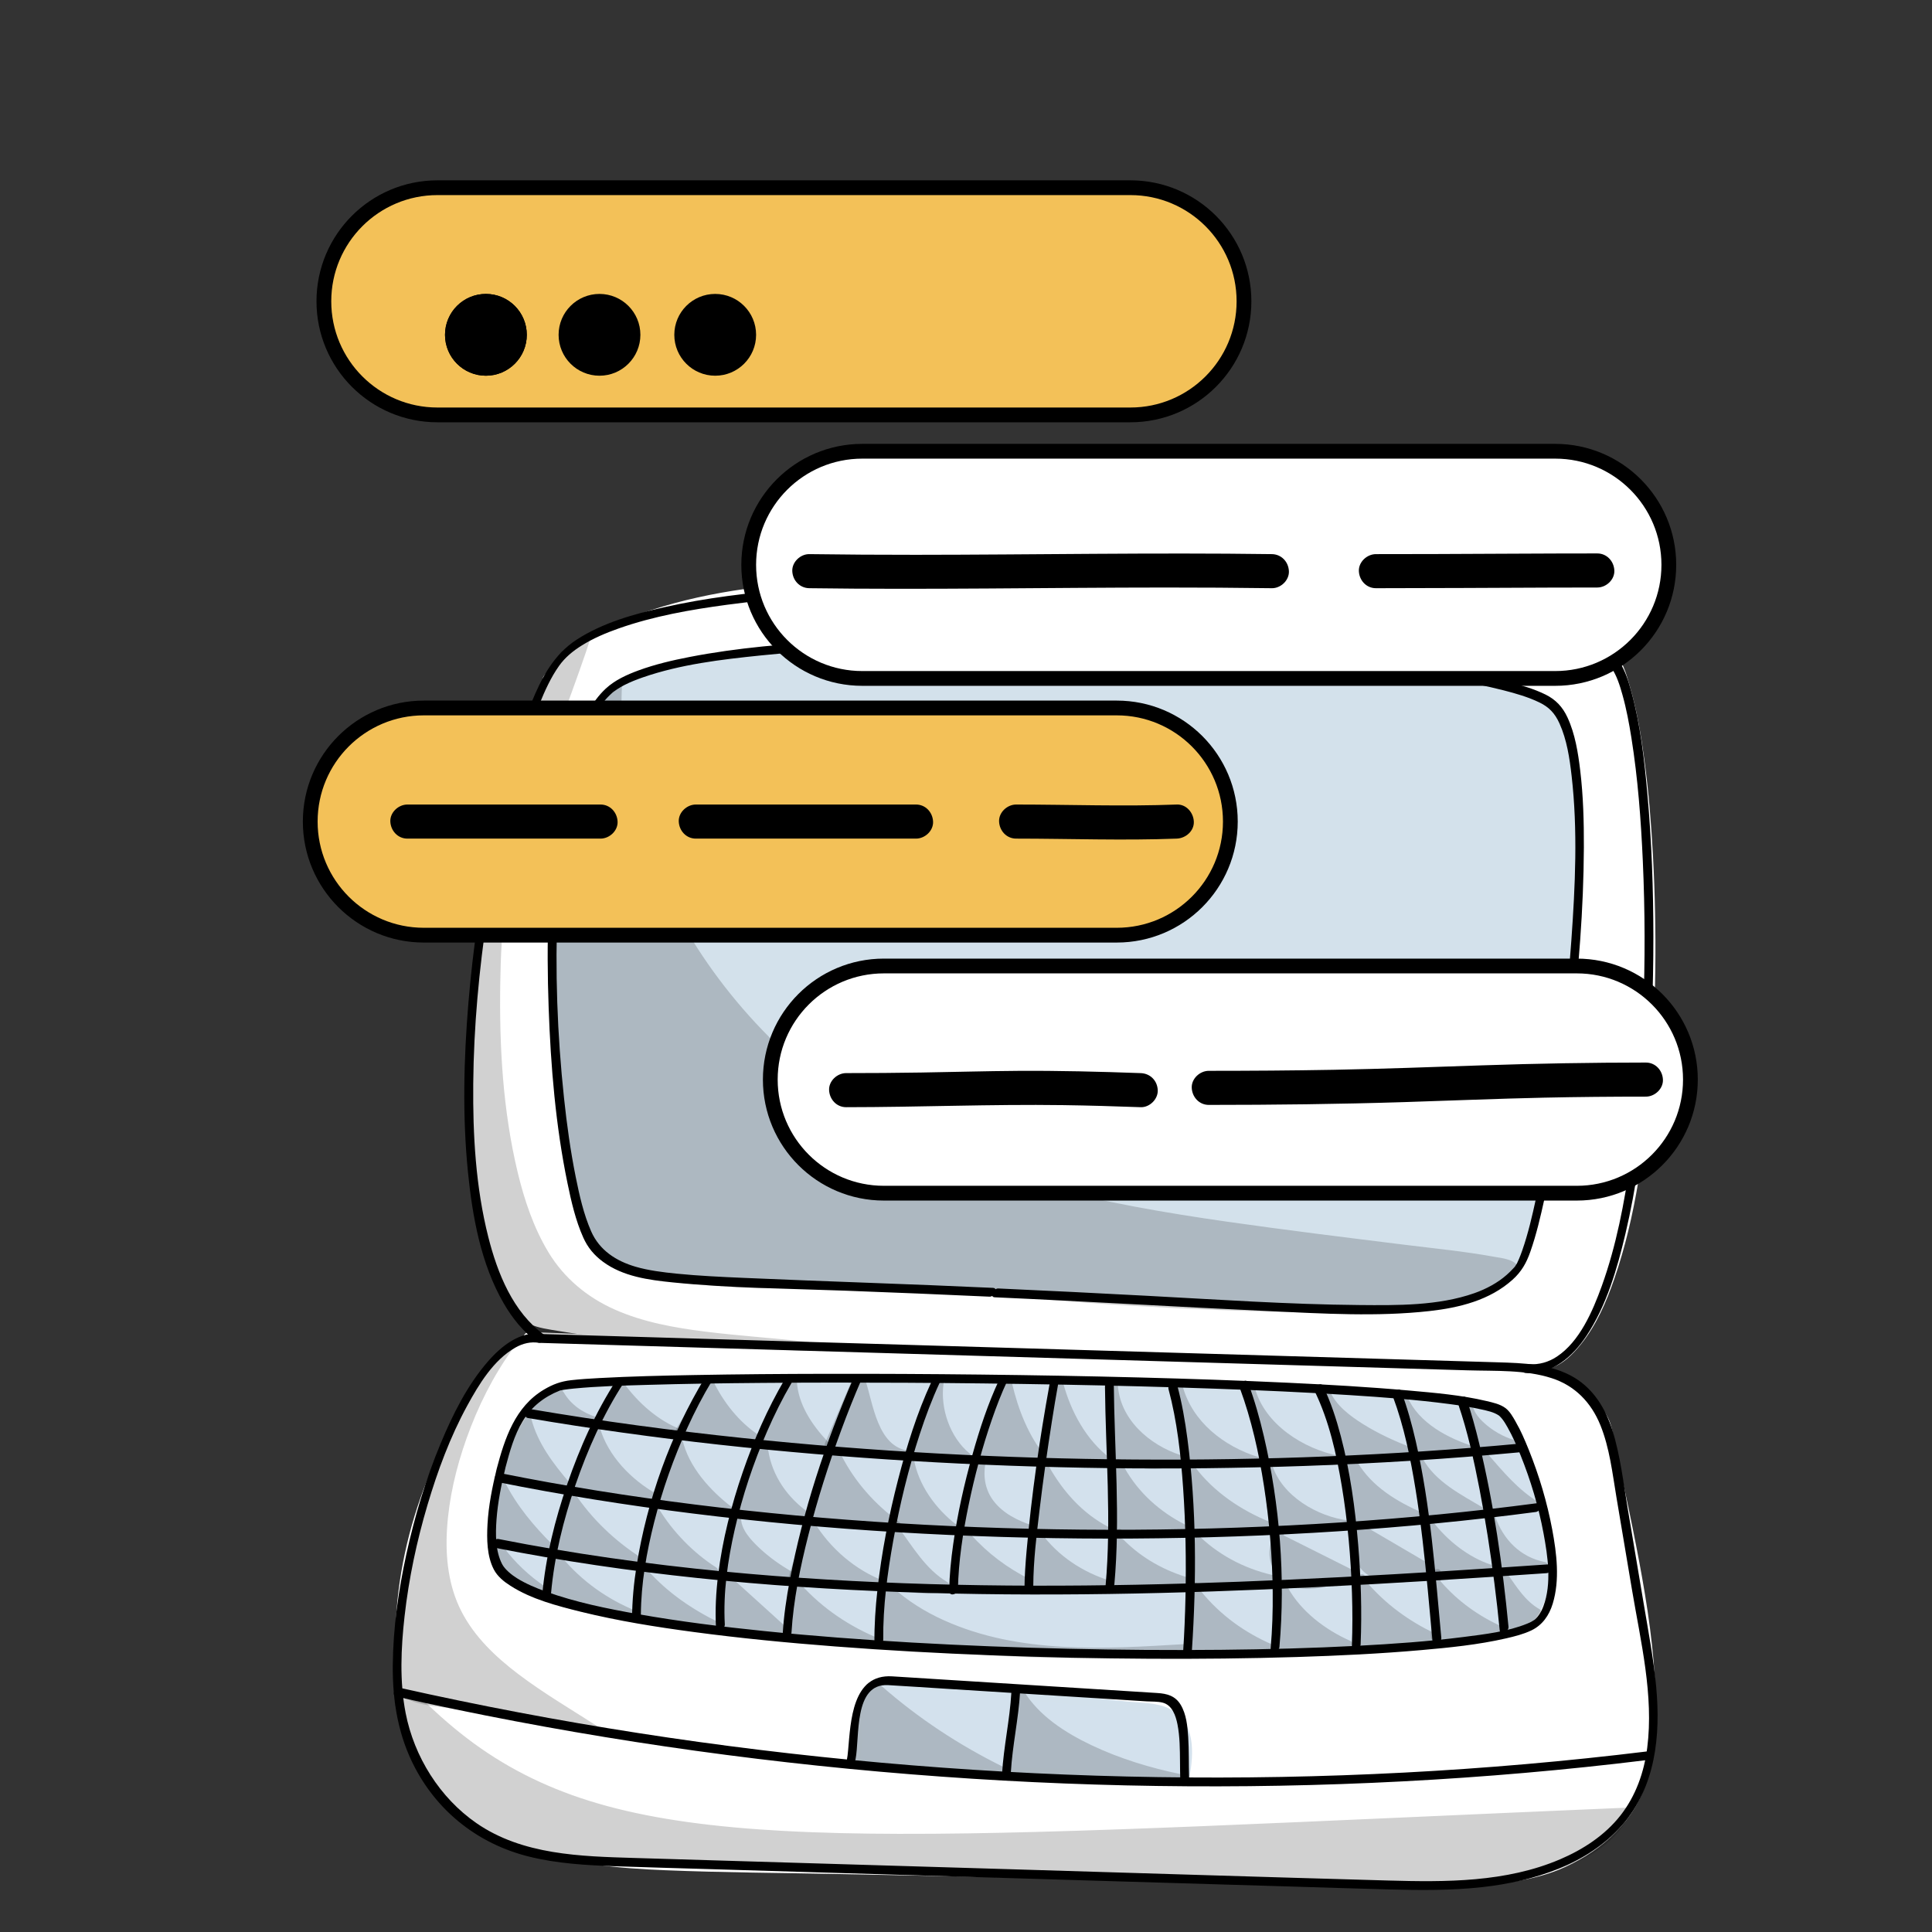 <?xml version="1.0" encoding="utf-8"?>
<!-- Generator: Adobe Adobe Illustrator 24.2.0, SVG Export Plug-In . SVG Version: 6.00 Build 0)  -->
<svg version="1.1" xmlns="http://www.w3.org/2000/svg" xmlns:xlink="http://www.w3.org/1999/xlink" x="0px" y="0px"
	 viewBox="0 0 1700.79 1700.79" style="enable-background:new 0 0 1700.79 1700.79;" xml:space="preserve">
<rect x="0" y="0" width="1700.79" height="1700.79" fill="#333333" stroke="none"/>
<style type="text/css">
	.st0{fill:#D3E1ED;}
	.st1{fill:#D3E1EC;}
	.st2{fill:#FFFFFF;}
	.st3{fill:#808D9C;}
	.st4{fill:#7F8E9C;}
	.st5{fill:#D3E1EB;}
	.st6{opacity:0.18;}
	.st7{fill:#F3C158;stroke:#000000;stroke-width:13;stroke-miterlimit:10;}
	.st8{fill:#FFFFFF;stroke:#000000;stroke-width:13;stroke-miterlimit:10;}
	.st9{stroke:#000000;stroke-width:13;stroke-miterlimit:10;}
</style>
<g id="Ebene_4">
</g>
<g id="Ebene_5">
</g>
<g id="Ebene_6">
</g>
<g id="Ebene_8">
</g>
<g id="Ebene_11">
</g>
<g id="Ebene_7">
</g>
<g id="Ebene_3">
</g>
<g id="Ebene_9">
</g>
<g id="Ebene_14">
</g>
<g id="Ebene_10">
	<g>
		<g>
			<path class="st2" d="M431.58,763.19c-6.66,67.19-39.45,350.7,35.28,397.8c42.49,26.78,864.45,59.39,902.18,38.18
				c106.78-60.02,98.36-550.52,50.41-620.4c-37.73-54.98-693.37-62.49-693.37-62.49s-186.92,4-244.14,80.15"/>
			<g>
				<path class="st2" d="M427.72,763.74c-5.4,54.42-10.54,108.83-12.25,163.52c-1.08,34.72-1.07,69.55,1.59,104.2
					c2.28,29.72,6.15,60.09,16.25,88.29c5.94,16.6,15.82,37.68,32.77,45.72c7.68,3.64,17.01,4.79,25.29,6.19
					c36.1,6.11,72.82,8.99,109.27,11.99c54.63,4.49,109.36,7.92,164.09,10.94c63,3.49,126.03,6.37,189.08,8.76
					c60.7,2.31,121.42,4.17,182.15,5.36c49.01,0.96,98.06,1.59,147.08,0.85c16.72-0.25,33.45-0.64,50.14-1.61
					c9.91-0.58,20.11-1.03,29.84-3.17c11.98-2.62,21.44-12.36,28.87-21.6c13.4-16.66,22.15-36.93,29.1-56.99
					c19.3-55.73,26.86-115.67,31.61-174.19c5.34-65.87,6.09-132.25,2.58-198.23c-1.5-28.36-3.82-56.7-7.6-84.85
					c-2.89-21.52-6.49-43.08-12.54-63.96c-3.12-10.78-6.87-25.55-16.01-33.02c-9.18-7.5-21.73-10.92-32.93-14.01
					c-42.08-11.61-86.38-16.14-129.68-20.61c-59.64-6.16-119.51-10.14-179.38-13.41c-59.63-3.26-119.3-5.67-178.98-7.57
					c-44.01-1.4-88.04-2.52-132.07-3.34c-15.56-0.29-31.2-1.06-46.76-0.32c-55.9,2.67-113.65,11.14-165.97,31.58
					c-28.05,10.95-55.91,26.34-74.43,50.72c-3.5,4.61,3.17,6.8,6.17,2.85c19.05-25.09,49.63-39.65,78.61-49.91
					c30.85-10.92,63.18-17.5,95.55-21.96c20.49-2.82,41.14-4.84,61.81-5.69c1.45-0.06,2.9-0.12,4.35-0.15c0.15,0-1.44,0-0.13,0.02
					c2.35,0.04,4.69,0.06,7.04,0.09c30.97,0.44,61.94,1.1,92.91,1.87c53.82,1.34,107.64,3.09,161.43,5.36
					c60.95,2.57,121.88,5.76,182.71,10.27c53.03,3.94,106.19,8.52,158.75,16.76c18.47,2.9,37.01,6.17,55.04,11.19
					c10.1,2.81,22.9,6.63,30.2,12.9c3.54,3.05,5.19,6.56,7.36,11.26c3.15,6.83,5.51,14.03,7.54,21.26
					c5.89,20.96,9.3,42.64,12.1,64.19c7.81,60.18,9.89,121.21,9.06,181.84c-0.88,64.28-5.19,128.97-16.58,192.3
					c-4.75,26.44-10.77,52.79-19.75,78.13c-6.71,18.92-15.09,38.46-28.2,53.83c-5.07,5.95-10.44,11.07-17.29,14.71
					c1.64-0.87-1.25,0.38-2.01,0.62c-0.88,0.27,0.99-0.23-0.23,0.06c-0.32,0.08-0.64,0.16-0.96,0.22c-0.87,0.18-1.73,0.36-2.6,0.51
					c-10.53,1.89-21.36,2.4-32.02,2.95c-39.48,2.02-79.1,1.8-118.61,1.5c-56.22-0.44-112.43-1.75-168.63-3.45
					c-62.36-1.89-124.71-4.31-187.03-7.23c-59.08-2.76-118.14-5.95-177.15-9.9c-46.3-3.1-92.61-6.48-138.74-11.53
					c-15.08-1.65-30.17-3.44-45.13-5.97c-8.44-1.43-16.71-2.39-23.69-5.77c-6.55-3.17-12-9.44-16.19-15.22
					c-6.69-9.23-11.29-19.99-14.93-30.74c-9.64-28.41-13.09-58.94-15.15-88.73c-4.57-66.25-0.74-133.04,5.01-199.1
					c1.79-20.6,3.94-41.15,5.98-61.73C435.98,757.17,428.14,759.48,427.72,763.74L427.72,763.74z"/>
			</g>
		</g>
		<g>
			<g>
				<path class="st4" d="M452,1201.51c4.08,0,8-7.75,3.02-7.75C450.95,1193.76,447.02,1201.51,452,1201.51L452,1201.51z"/>
			</g>
		</g>
		<g>
			<path class="st2" d="M447.33,1189.57c-65.19,78.15-99.3,175.63-95.16,271.88c1.89,43.84,12.65,89.52,45.4,122.53
				c52.09,52.49,141.65,57.89,221.41,59.49c206.8,4.13,413.59,8.26,620.39,12.39c36.03,0.72,72.53,1.4,107.65-5.95
				c35.12-7.35,65.86-27.25,85.3-53.94c47.71-65.5,3.89-232.73-17.51-337.37c-4.7-22.97-45-53.83-99.48-56.04
				c-287-11.64-575.68-14.93-851.18-26.11"/>
			<g>
				<path class="st2" d="M445,1187.23c-57.67,69.45-93.94,156.62-96.83,247.3c-1.33,41.8,3.06,86.1,24.08,123.1
					c19.92,35.07,53.59,57.72,91.26,70.28c39.27,13.08,81.09,16.83,122.21,18.51c50.75,2.08,101.61,2.31,152.38,3.33
					c108.07,2.16,216.13,4.32,324.2,6.47c54.21,1.08,108.42,2.17,162.64,3.25c25.44,0.51,50.93,1.32,76.36-0.09
					c23.94-1.33,48.4-4.35,70.8-13.34c32.58-13.08,63.14-38.29,75.43-71.96c11.16-30.58,11.22-64.77,9.27-96.84
					c-2.41-39.55-9.07-78.78-16.66-117.62c-3.79-19.42-7.9-38.78-12.04-58.12c-1.93-9.01-3.87-18.02-5.78-27.03
					c-1.53-7.22-2.44-14.9-4.88-21.88c-4.57-13.04-16.12-23.21-27.2-30.75c-16.42-11.18-35.64-18.12-55.18-21.3
					c-12.03-1.96-24.24-2.09-36.4-2.57c-13.21-0.52-26.43-1.02-39.64-1.51c-27.14-1-54.29-1.94-81.44-2.82
					c-106.78-3.48-213.57-6.18-320.37-8.93c-105.4-2.72-210.8-5.5-316.17-9.25c-25.12-0.89-50.24-1.84-75.36-2.86
					c-4.1-0.17-8.04,7.54-3.02,7.75c102.23,4.14,204.51,7.15,306.79,9.89c103.62,2.77,207.25,5.26,310.86,8.26
					c52.14,1.51,104.27,3.15,156.4,5.01c26.33,0.94,52.7,1.61,79.01,3.03c20.67,1.11,41.14,6.4,59.39,16.27
					c12.83,6.94,26.24,16.74,33.1,30.02c3.18,6.16,3.96,13.2,5.37,19.91c1.82,8.66,3.68,17.32,5.53,25.98
					c8.06,37.59,16.07,75.21,22.07,113.19c5.74,36.33,10.24,73.48,8.29,110.32c-1.59,30.11-7.71,59.79-28.64,82.6
					c-14.09,15.36-31.8,27.14-51.21,34.68c-22.26,8.65-46.65,11.21-70.34,12.35c-25.9,1.24-51.88,0.29-77.79-0.23
					c-26.57-0.53-53.14-1.06-79.7-1.59c-104.83-2.09-209.67-4.19-314.5-6.28c-52.42-1.05-104.83-2.09-157.25-3.14
					c-44.8-0.89-89.88-0.63-134.45-5.87c-38.91-4.57-78.86-13.46-112.06-35.22c-35.33-23.15-55.61-60.27-63.25-101.15
					c-7.83-41.84-5.48-85.95,2.88-127.51c8.77-43.58,25.16-85.6,47.75-123.86c11.43-19.35,24.4-37.77,38.76-55.06
					C453.13,1187.75,448.54,1182.96,445,1187.23L445,1187.23z"/>
			</g>
		</g>
		<g>
			<path class="st0" d="M480.55,1229.47c0,0-73.51,86.17-34.07,159.3c4.64,8.6,330.83,103.76,870.37,50.99
				c84.39-8.25,23.4-166.28,17.83-179.33c-7.08-16.6-77.27-29.57-100.92-30.49c-93.94-3.66-525.59-23.77-740.05-6.37"/>
			<g>
				<path class="st1" d="M478.21,1227.14c-16.93,19.9-30.37,44.17-38.82,68.8c-6.89,20.08-10.44,41.73-7.26,62.88
					c0.79,5.21,2,10.35,3.57,15.38c1.69,5.42,3.69,12.37,7.15,16.96c0.76,1,1.26,1.49,2.39,2.16c6.46,3.89,14.68,5.73,21.82,7.86
					c16.25,4.85,32.74,8.89,49.28,12.61c57.08,12.85,115.07,21.72,173.15,28.55c88.53,10.4,177.66,15.6,266.78,16.85
					c116.88,1.64,233.85-3.58,350.21-14.63c15.86-1.51,31.06-3.84,42.37-16.16c9.03-9.84,13.38-22.86,15.15-35.9
					c4.05-29.82-2.62-60.97-10.59-89.59c-3.2-11.49-6.82-22.87-10.92-34.07c-2.73-7.48-4.72-13.97-11.65-18.67
					c-14.41-9.79-33.45-13.76-50.2-17.4c-15.47-3.37-31.3-6.15-47.14-6.78c-56.17-2.24-112.33-4.6-168.52-6.54
					c-87.47-3.02-174.97-5.36-262.49-6.32c-85.75-0.94-171.64-0.97-257.3,3.31c-16.99,0.85-33.97,1.9-50.92,3.27
					c-4.27,0.34-6.59,8.16-1.1,7.72c79.15-6.39,158.8-7.07,238.17-6.97c88.32,0.11,176.63,1.97,264.91,4.62
					c66.79,2,133.56,4.54,200.33,7.28c23.28,0.96,46.24,1.55,69.23,5.79c18.13,3.35,37.18,7.33,53.81,15.57
					c4.38,2.17,9.4,4.81,11.58,9.42c1.17,2.48,2.06,5.14,3.02,7.7c8.92,23.81,16.03,48.53,20.12,73.65
					c2.41,14.77,3.87,29.95,2.45,44.9c-1.15,12.1-4.18,25.12-12.6,34.35c-11.45,12.56-28.69,12.4-44.42,13.86
					c-31.08,2.88-62.19,5.34-93.34,7.36c-57.63,3.74-115.36,6.01-173.1,6.62c-94.16,1-188.43-2.25-282.22-10.86
					c-65.19-5.98-130.25-14.43-194.53-26.9c-32.74-6.35-66.15-12.91-97.55-24c-2.81-0.99-5.56-2.08-8.26-3.34
					c-0.36-0.17-0.69-0.46-1.06-0.6c0.22,0.08,0.54,0.62,0.02-0.06c1.36,1.76-0.76-1.63-0.96-2.02c-1.17-2.34-2.25-4.73-3.23-7.16
					c-2.2-5.46-3.87-11.11-4.98-16.89c-7.46-38.78,8.78-78.5,29.69-110.48c2.92-4.47,5.98-8.85,9.21-13.1
					c0.97-1.28,1.96-2.55,2.97-3.81c0.62-0.77-0.51,0.58,0.46-0.55C486.4,1227.69,481.81,1222.91,478.21,1227.14L478.21,1227.14z"/>
			</g>
		</g>
		<g>
			<path class="st0" d="M755.13,1525.55c0.52-20.17,6-41.21,15.83-41.21c24.88-0.01,50.82-0.3,72.35,1.95
				c55.1,5.77,110.2,11.54,165.3,17.31c5.23,0.55,10.54,1.11,15.39,2.89c11.62,4.25,18.77,14.95,20.97,25.81s0.24,22.03-1.72,32.96
				c-90.57-3.44-181.14-6.88-271.72-10.32c-5.63-0.21-11.69-0.57-15.99-3.72c-4.3-3.15,2.12-15.36,0.01-19.93"/>
			<g>
				<path class="st1" d="M758.99,1525c0.34-10.24,1.23-21.51,5.63-30.93c1.56-3.34,2.88-5.69,6.69-5.86
					c6.23-0.27,12.54-0.03,18.79-0.01c23.31,0.05,46.23,1.39,69.41,3.82c50.34,5.27,100.84,9.75,151.08,15.84
					c12.58,1.52,22.82,6.83,28.18,18.81c5.53,12.36,2.91,26.34,0.61,39.14c1.79-1.47,3.58-2.95,5.37-4.42
					c-85.58-3.25-171.15-6.5-256.73-9.75c-5.77-0.22-11.54-0.35-17.31-0.67c-3.22-0.18-10.87-0.23-12.62-3.59
					c-1.2-2.3,0.74-7.22,1.18-9.57c0.56-3.02,0.93-5.95-0.1-8.9c-1.51-4.35-8.64,0.79-7.26,4.77c0.82,2.36-0.48,5.76-0.94,8.09
					c-0.58,2.91-1.32,6.17-0.56,9.11c1.74,6.72,11.63,7.51,17.28,7.83c22.06,1.23,44.18,1.69,66.25,2.53
					c43.95,1.67,87.91,3.34,131.86,5.01c25.31,0.96,50.61,1.92,75.92,2.88c2.6,0.1,4.91-1.87,5.37-4.42
					c3.85-21.51,5.56-48.52-17.24-60.31c-11.03-5.71-25.37-5.26-37.45-6.53c-14.43-1.51-28.86-3.02-43.29-4.53
					c-28.21-2.95-56.41-5.91-84.62-8.86c-26.36-2.76-52.39-4.05-78.9-4.03c-5.38,0-12.38-1.19-17.52,0.75
					c-3.84,1.45-6.75,4.81-8.76,8.26c-6.28,10.76-7.65,24.46-8.05,36.65C751.09,1531.59,758.84,1529.3,758.99,1525L758.99,1525z"/>
			</g>
		</g>
		<g>
			<g>
				<path class="st1" d="M1344.29,1307.1c4.08,0,8-7.75,3.02-7.75C1343.24,1299.35,1339.31,1307.1,1344.29,1307.1L1344.29,1307.1z"
					/>
			</g>
		</g>
		<g>
			<path class="st2" d="M491.93,774.02c8.85,168.98,6.79,336.99,58.72,342.59c128.15,13.82,649.89,40.3,749.02,24.94
				c26.7-4.14,44.04-57.81,47.99-81.27c19.89-117.93,32.4-236.76,37.45-355.78c1.22-28.78-0.37-62.16-26.58-79.39
				c-80.07-52.64-685.67-76.07-798.67-29.1c-34.5,14.34-48.02,52.48-56.11,85.08c-8.09,32.6-7.38,66.25-6.64,99.54"/>
			<g>
				<path class="st2" d="M488.06,775.53c3.71,71.07,4.87,142.38,11.28,213.28c2.36,26.09,5.27,52.42,11.68,77.87
					c3.99,15.86,9.25,34.28,21.61,45.85c9.11,8.53,20.89,8.46,32.61,9.56c13.85,1.3,27.71,2.43,41.57,3.5
					c37.73,2.91,75.5,5.35,113.27,7.6c45.79,2.73,91.59,5.15,137.41,7.31c48.19,2.28,96.39,4.27,144.6,5.89
					c44.98,1.52,89.97,2.73,134.97,3.32c35.67,0.47,71.38,0.65,107.04-0.43c12.67-0.38,25.35-0.92,37.99-1.97
					c4.7-0.39,9.4-0.86,14.08-1.49c8.57-1.17,15.62-4.76,21.85-10.81c16.54-16.05,25.07-40.67,30.71-62.46
					c3.73-14.4,5.57-29.29,7.88-43.96c3.06-19.46,5.93-38.94,8.59-58.46c10.64-77.92,18.08-156.28,22.28-234.81
					c1.54-28.86,6.34-62.02-5.85-89.35c-6.46-14.48-18.07-24.48-32.38-30.52c-22.07-9.31-46.35-13.93-69.81-18.2
					c-35.17-6.4-70.71-10.78-106.25-14.45c-42.74-4.41-85.61-7.63-128.5-10.1c-45.76-2.63-91.56-4.37-137.39-5.26
					c-44.31-0.86-88.65-0.92-132.96,0.14c-38.05,0.91-76.12,2.57-114.03,6.07c-27.46,2.53-55.27,5.62-82,12.64
					c-14.44,3.79-27.98,9.02-39.49,18.94c-20.53,17.71-30.52,44.56-37.29,70.06c-9.29,35.02-9.08,70.87-8.28,106.83
					c0.11,4.98,7.84,1.08,7.75-3.02c-0.82-36.82-0.79-73.34,9.4-109.04c7.16-25.11,18.24-52.02,41.52-66.2
					c9.64-5.87,20.99-8.94,31.9-11.48c12.38-2.89,24.95-4.97,37.54-6.71c33.19-4.6,66.69-6.92,100.14-8.52
					c41.39-1.99,82.83-2.66,124.26-2.58c44.9,0.09,89.8,1.1,134.67,2.91c43.87,1.77,87.72,4.29,131.49,7.78
					c38.89,3.1,77.76,6.93,116.42,12.2c29.42,4.01,58.93,8.63,87.71,16.07c9.63,2.49,19.25,5.33,28.43,9.2
					c14.38,6.06,25.41,16.19,31.18,31.11c4.95,12.8,5.92,26.9,5.88,40.51c-0.05,17.94-1.4,35.95-2.43,53.85
					c-2.2,38.26-5.18,76.47-8.91,114.6c-3.77,38.51-8.33,76.94-13.65,115.27c-2.62,18.86-5.43,37.69-8.42,56.5
					c-2.2,13.79-3.97,27.77-7.69,41.25c-3.18,11.51-7.27,22.89-12.65,33.57c-4.69,9.33-10.75,19.48-19.76,25.22
					c-8.45,5.38-21.69,4.82-31.42,5.5c-29.55,2.04-59.25,2.21-88.86,2.21c-41-0.01-82-0.79-122.99-1.87
					c-46.67-1.23-93.32-2.89-139.96-4.83c-46.83-1.95-93.64-4.19-140.44-6.7c-41.34-2.22-82.66-4.65-123.97-7.44
					c-30.73-2.07-61.46-4.26-92.12-7.14c-11.06-1.04-22.25-0.69-30.55-9.18c-11.95-12.23-16.72-31.36-20.38-47.49
					c-5.86-25.87-8.63-52.43-10.86-78.82c-2.79-33.09-4.37-66.28-5.85-99.45c-1.58-35.64-2.97-71.28-4.83-106.91
					C495.54,767.5,487.84,771.41,488.06,775.53L488.06,775.53z"/>
			</g>
		</g>
		<g>
			<g>
				<path d="M437.21,1293.23c-3.85,15.99-7.16,32.23-8.05,48.69c-0.7,12.94-0.56,27.95,5.58,39.75c3.21,6.16,8.84,10.61,14.57,14.3
					c18.52,11.92,41.24,17.75,62.37,22.97c32.51,8.02,65.71,13.3,98.88,17.74c41.26,5.52,82.72,9.51,124.22,12.7
					c45.88,3.53,91.84,6.04,137.82,7.81c46.71,1.79,93.45,2.81,140.19,3.05c43.12,0.22,86.25-0.2,129.35-1.55
					c36.28-1.14,72.57-2.86,108.73-6.04c25.06-2.2,50.41-4.72,74.97-10.36c7.49-1.72,15.17-3.64,22.15-6.95
					c9.74-4.63,15.74-13.2,18.89-23.5c6.4-20.9,3.52-44.36-0.43-65.44c-4.49-23.97-11.57-47.62-20.68-70.23
					c-3.4-8.44-7.09-16.84-11.59-24.76c-2.38-4.19-5.02-8.97-8.96-11.9c-4.67-3.47-11.02-4.81-16.56-6.13
					c-22.36-5.31-45.66-7.24-68.49-9.28c-35.47-3.16-71.04-5.17-106.6-6.85c-43.49-2.05-87.02-3.5-130.55-4.63
					c-46.71-1.21-93.43-2.03-140.16-2.56c-45.15-0.51-90.3-0.74-135.44-0.66c-38.99,0.07-77.99,0.37-116.98,1.09
					c-27.65,0.51-55.32,1.14-82.94,2.65c-8.27,0.45-16.55,0.95-24.77,1.88c-8.93,1.01-15.97,3.56-23.96,8.32
					c-25.29,15.07-34.38,42.77-41.51,69.65c-0.55,2.08,1.47,3.48,3.31,3.31c2.33-0.22,3.86-2.35,4.41-4.41
					c3.71-13.98,7.65-28.41,15.21-40.87c7.62-12.58,18.73-21.32,32.32-26.74c1.55-0.62-0.44-0.02,1.2-0.34
					c0.98-0.19,1.95-0.38,2.94-0.54c2.79-0.44,5.61-0.74,8.43-1.02c21.18-2.06,42.54-2.59,63.8-3.22
					c34.04-1.01,68.1-1.48,102.16-1.76c42.15-0.35,84.3-0.36,126.45-0.13c45.91,0.25,91.82,0.79,137.72,1.65
					c44.8,0.84,89.59,1.97,134.37,3.56c39.48,1.4,78.95,3.13,118.37,5.65c29.34,1.88,58.74,4.01,87.9,7.86
					c9.53,1.26,19.09,2.67,28.47,4.81c5.08,1.16,10.38,2.13,15.22,5.31c-0.95-0.62,0.18,0.12,0.53,0.46
					c0.83,0.8,1.59,1.63,2.31,2.53c1.81,2.28,3.3,4.82,4.73,7.35c4.43,7.84,8.07,16.13,11.43,24.48
					c8.97,22.24,15.93,45.45,20.3,69.04c3.74,20.2,7.29,44.11-0.11,63.93c-1.25,3.33-2.86,6.59-5.14,9.35
					c-0.73,0.88-1.54,1.67-2.38,2.45c-0.74,0.69,0.78-0.59,0.21-0.17c-0.26,0.19-0.5,0.4-0.77,0.57c-0.98,0.62-1.94,1.23-2.97,1.79
					c1.29-0.69-0.62,0.3-1.01,0.47c-0.74,0.33-1.47,0.65-2.22,0.96c-17.13,7.02-37.02,9.32-55.93,11.74
					c-31.04,3.98-62.31,6.14-93.54,7.78c-39.91,2.09-79.87,3.12-119.83,3.52c-44.88,0.45-89.77,0.11-134.64-0.93
					c-45.88-1.06-91.75-2.83-137.57-5.45c-43.36-2.48-86.68-5.7-129.89-10.1c-37.3-3.8-74.56-8.41-111.49-14.95
					c-27.28-4.83-54.82-10.4-80.94-19.83c-8.83-3.19-17.63-6.84-25.62-11.82c-4.74-2.95-10.55-7.73-12.93-12.28
					c-6.07-11.58-5.89-26.61-4.98-39.28c1.12-15.41,4.25-30.6,7.85-45.6c0.5-2.09-1.43-3.49-3.31-3.31
					C439.32,1289.03,437.7,1291.16,437.21,1293.23L437.21,1293.23z"/>
			</g>
		</g>
		<g>
			<g>
				<path d="M477.57,1174.4c-19.21-3.29-36.27,10.6-48.04,24.15c-18.21,20.96-30.94,46.58-41.56,72.04
					c-13.1,31.4-22.92,64.22-30.2,97.44c-7.04,32.16-11.71,65.04-12,98.01c-0.28,31.67,4.8,62.42,19.83,90.67
					c20.98,39.47,56.55,66.82,99.82,77.63c24.91,6.22,50.72,7.7,76.28,8.59c27.92,0.97,55.84,1.69,83.77,2.53
					c56.76,1.7,113.52,3.4,170.29,5.1c114.25,3.42,228.5,6.84,342.76,10.26c28.19,0.84,56.39,1.77,84.58,2.51
					c27.27,0.72,54.67,0.96,81.82-2.06c44.55-4.95,92.78-19.73,123.18-54.65c29.43-33.81,33.87-78.82,29.87-121.79
					c-2.29-24.51-6.89-48.77-10.97-73.02c-4.69-27.88-9.37-55.77-14.06-83.65c-3.87-23.01-6.49-46.77-13.53-69.11
					c-5.91-18.74-16.29-35.97-33.46-46.3c-20.15-12.12-45.03-12.8-67.85-13.49c-28.27-0.85-56.54-1.67-84.81-2.51
					c-112.17-3.32-224.34-6.64-336.52-9.96c-112.18-3.32-224.37-6.64-336.55-9.96C532.66,1176.03,505.12,1175.21,477.57,1174.4
					c-4.1-0.12-8.03,7.6-3.02,7.75c109.16,3.23,218.31,6.46,327.47,9.69c108.6,3.21,217.2,6.43,325.81,9.64
					c54.78,1.62,109.56,3.24,164.34,4.86c24.26,0.72,50.37-0.66,73.76,6.87c20.59,6.63,34.81,21.47,42.87,41.26
					c8.22,20.21,10.64,42.5,14.23,63.85c4.57,27.17,9.13,54.34,13.7,81.5c7.61,45.27,19.24,92.7,13.36,138.84
					c-2.75,21.55-10.07,42.32-23.56,59.53c-13.67,17.44-32.84,29.93-53.04,38.57c-47.65,20.39-100.69,20.14-151.57,18.71
					c-110.48-3.09-220.96-6.61-331.44-9.91c-110.61-3.31-221.23-6.62-331.84-9.93c-47.49-1.42-98.63-2.62-139.18-30.65
					c-32.29-22.31-54.92-58.54-62.37-96.95c-5.42-27.9-4.11-57.04-0.95-85.13c3.74-33.23,10.71-66.15,20.23-98.19
					c8.89-29.91,19.87-59.62,34.84-87.07c10.29-18.88,23.26-40.43,42.55-51.36c6.39-3.62,13.5-5.39,20.8-4.13
					C478.64,1182.84,482.6,1175.26,477.57,1174.4L477.57,1174.4z"/>
			</g>
		</g>
		<g>
			<g>
				<path d="M349.02,1493.59c69.56,15.62,139.63,28.89,210.08,39.84c71.51,11.12,143.39,19.85,215.47,26.23
					c72.07,6.38,144.34,10.41,216.68,12.06c72.23,1.65,144.52,0.93,216.7-2.24c71.76-3.14,143.41-8.71,214.77-16.84
					c8.87-1.01,17.74-2.06,26.6-3.15c4.23-0.52,6.56-8.39,1.1-7.72c-71.21,8.73-142.73,14.94-214.37,18.69
					c-72.17,3.78-144.47,5.08-216.73,3.98c-72.35-1.1-144.67-4.58-216.8-10.42c-71.5-5.79-142.82-13.89-213.79-24.32
					c-70.64-10.38-140.95-23.08-210.74-38.15c-8.66-1.87-17.31-3.78-25.95-5.72C347.99,1484.93,344.02,1492.47,349.02,1493.59
					L349.02,1493.59z"/>
			</g>
		</g>
		<g>
			<g>
				<path d="M753.13,1548.83c3.87-19.59-1.91-67.16,28.78-65.37c18.2,1.06,36.39,2.29,54.59,3.43c32.16,2.02,64.33,4.04,96.49,6.06
					c25.48,1.6,50.96,3.2,76.43,4.8c4.54,0.29,9.77-0.03,14.22,1.15c8.31,2.21,11.42,11.53,12.91,19.04
					c2.14,10.84,2.14,22.06,2.24,33.07c0.05,5.5,0.07,11.01,0.23,16.51c0.15,4.99,7.87,1.09,7.75-3.02
					c-0.34-11.79-0.01-23.6-0.77-35.38c-0.61-9.45-1.61-20.06-6.61-28.35c-4.82-7.98-12.09-9.83-20.58-10.37
					c-23.8-1.5-47.6-2.99-71.39-4.49c-33.79-2.12-67.58-4.25-101.37-6.37c-20.2-1.27-40.41-2.55-60.61-3.81
					c-35.27-2.19-36.53,39.59-38.82,64.96c-0.28,3.09-0.59,6.18-1.2,9.23C744.36,1555.28,752.31,1552.96,753.13,1548.83
					L753.13,1548.83z"/>
			</g>
		</g>
		<g>
			<g>
				<path d="M890.31,1490.28c-1.38,23.9-6.79,47.41-8.17,71.31c-0.32,5.49,7.47,3.19,7.72-1.1c1.38-23.9,6.79-47.41,8.17-71.31
					C898.35,1483.69,890.56,1485.99,890.31,1490.28L890.31,1490.28z"/>
			</g>
		</g>
		<g>
			<g>
				<path d="M485.1,1402.63c2.91-32.49,10.87-64.49,21.45-95.29c10.76-31.31,24.38-61.93,42.37-89.78c3.14-4.85-3.44-7.08-6.17-2.85
					c-18.38,28.46-32.4,59.76-43.39,91.75c-10.8,31.42-19.01,64.13-21.98,97.28C476.89,1409.21,484.72,1406.89,485.1,1402.63
					L485.1,1402.63z"/>
			</g>
		</g>
		<g>
			<g>
				<path d="M564.17,1421.66c0.16-27.6,4.99-55.17,11.77-81.86c7.22-28.42,17.08-56.26,29.2-82.95
					c6.44-14.17,13.59-27.99,21.66-41.3c2.99-4.93-3.55-7.17-6.17-2.85c-30.35,50.08-50.97,107.88-60.22,165.66
					c-2.45,15.33-3.9,30.79-3.99,46.32C556.4,1429.63,564.15,1425.74,564.17,1421.66L564.17,1421.66z"/>
			</g>
		</g>
		<g>
			<g>
				<path d="M638.07,1430.06c-1.52-28.04,2.53-56.26,8.73-83.55c6.72-29.58,16.39-58.55,28.48-86.36
					c6.37-14.65,13.47-28.98,21.55-42.76c2.91-4.96-3.61-7.22-6.17-2.85c-15.06,25.69-27.08,53.16-36.77,81.3
					c-10.09,29.3-17.87,59.64-21.67,90.43c-1.92,15.52-2.75,31.21-1.9,46.83C630.59,1438.1,638.29,1434.18,638.07,1430.06
					L638.07,1430.06z"/>
			</g>
		</g>
		<g>
			<g>
				<path d="M696.75,1437.41c1.76-29.15,7.76-58,14.94-86.25c7.91-31.14,17.69-61.83,28.79-91.97
					c5.55-15.06,11.47-29.99,17.88-44.71c2.3-5.28-5.38-5.04-7.19-0.89c-24.67,56.62-44.33,116.67-55.87,177.38
					c-2.99,15.71-5.31,31.56-6.27,47.53C688.7,1444,696.5,1441.69,696.75,1437.41L696.75,1437.41z"/>
			</g>
		</g>
		<g>
			<g>
				<path d="M777.54,1443.52c-0.28-29.25,3.66-58.6,8.83-87.33c5.72-31.8,13.36-63.35,23.44-94.06
					c4.98-15.17,10.57-30.16,17.29-44.65c2.42-5.22-5.29-4.97-7.19-0.89c-12.76,27.51-21.76,56.74-29.32,86.05
					c-8.19,31.74-14.49,64.08-18.13,96.67c-1.75,15.68-2.82,31.45-2.68,47.23C769.84,1451.52,777.57,1447.62,777.54,1443.52
					L777.54,1443.52z"/>
			</g>
		</g>
		<g>
			<g>
				<path d="M843.28,1399.27c0.51-24.98,4.37-49.87,9.41-74.3c5.25-25.45,11.98-50.65,20.46-75.22c4-11.58,8.4-23.05,13.61-34.15
					c2.45-5.21-5.28-4.96-7.19-0.89c-9.88,21.03-17.14,43.32-23.43,65.65c-7.31,25.94-13.23,52.34-17.01,79.04
					c-1.93,13.58-3.28,27.25-3.56,40.97C835.45,1405.86,843.19,1403.57,843.28,1399.27L843.28,1399.27z"/>
			</g>
		</g>
		<g>
			<g>
				<path d="M909.62,1396.22c0.12-22.34,2.88-44.75,5.52-66.9c3.1-26.03,6.77-52,10.84-77.9c1.78-11.3,3.63-22.58,5.68-33.83
					c0.98-5.38-6.96-3.06-7.72,1.1c-8.8,48.29-15.82,97.22-20.16,146.12c-1.02,11.45-1.85,22.93-1.91,34.43
					C901.85,1404.2,909.6,1400.31,909.62,1396.22L909.62,1396.22z"/>
			</g>
		</g>
		<g>
			<g>
				<path d="M980.99,1394.94c5.34-58.84,0.05-118.31-0.5-177.25c-0.05-4.97-7.79-1.07-7.75,3.02c0.54,58.3,5.81,117.12,0.53,175.33
					C972.78,1401.52,980.61,1399.2,980.99,1394.94L980.99,1394.94z"/>
			</g>
		</g>
		<g>
			<g>
				<path d="M1028.63,1222.71c7.6,28.3,10.83,57.74,12.88,86.9c2.27,32.17,2.79,64.48,2.09,96.72c-0.34,15.71-0.99,31.42-2.02,47.1
					c-0.36,5.49,7.44,3.18,7.72-1.1c4.06-61.58,4.06-124.47-3.98-185.73c-2.07-15.79-4.81-31.52-8.94-46.91
					C1035.05,1214.75,1027.55,1218.69,1028.63,1222.71L1028.63,1222.71z"/>
			</g>
		</g>
		<g>
			<g>
				<path d="M1091.45,1221.91c10.28,27.89,16.76,57.11,21.29,86.44c4.77,30.82,7.34,62.03,7.66,93.22c0.17,16.5-0.36,33-1.8,49.44
					c-0.48,5.48,7.35,3.17,7.72-1.1c5.39-61.58,0.32-125.4-13.7-185.56c-3.73-15.99-8.24-31.81-13.92-47.21
					C1097.11,1212.8,1089.99,1217.95,1091.45,1221.91L1091.45,1221.91z"/>
			</g>
		</g>
		<g>
			<g>
				<path d="M1157.5,1224.99c12.56,26.03,18.99,54.84,23.71,83.2c5.19,31.2,7.97,62.83,8.97,94.44c0.49,15.37,0.53,30.76-0.11,46.13
					c-0.23,5.49,7.54,3.19,7.72-1.1c1.22-29.31,0.28-58.73-2.15-87.95c-2.67-32.12-7.1-64.32-15.31-95.53
					c-3.96-15.05-8.79-29.93-15.57-43.96C1162.72,1215.98,1155.66,1221.18,1157.5,1224.99L1157.5,1224.99z"/>
			</g>
		</g>
		<g>
			<g>
				<path d="M1226.27,1229.61c9.77,26.2,15.39,53.83,19.86,81.37c4.76,29.35,7.96,58.94,10.77,88.53
					c1.44,15.13,2.76,30.27,4.18,45.4c0.47,5.03,8.13,1.11,7.75-3.02c-5.41-57.86-9.49-116.3-22.48-173.09
					c-3.4-14.88-7.48-29.65-12.82-43.96C1231.91,1220.5,1224.79,1225.65,1226.27,1229.61L1226.27,1229.61z"/>
			</g>
		</g>
		<g>
			<g>
				<path d="M1283.68,1235.93c8.32,24.43,13.9,49.77,18.79,75.07c5.3,27.44,9.56,55.08,13.1,82.79c1.76,13.77,3.33,27.56,4.66,41.38
					c0.49,5.03,8.15,1.11,7.75-3.02c-5.22-54.11-13-108.45-25.77-161.32c-3.23-13.36-6.85-26.65-11.28-39.67
					C1289.46,1226.81,1282.33,1231.94,1283.68,1235.93L1283.68,1235.93z"/>
			</g>
		</g>
		<g>
			<g>
				<path d="M464.8,1248.34c111.77,18.99,224.69,30.99,337.83,37.79c115.26,6.92,230.87,8.41,346.26,4.37
					c62.8-2.2,125.54-6.09,188.11-11.93c4.26-0.4,6.58-8.23,1.1-7.72c-112.95,10.54-226.47,14.83-339.89,14
					c-115.02-0.85-230.05-6.94-344.45-18.93c-62.22-6.52-124.25-14.84-185.93-25.32C463.73,1239.89,459.76,1247.48,464.8,1248.34
					L464.8,1248.34z"/>
			</g>
		</g>
		<g>
			<g>
				<path d="M437.67,1304.64c56.86,11.43,114.18,20.51,171.72,27.68c59.84,7.46,119.93,12.87,180.12,16.5
					c61.49,3.71,123.09,5.57,184.69,5.64c60.7,0.07,121.4-1.57,182-5.08c58.33-3.37,116.56-8.47,174.55-15.62
					c7.11-0.88,14.22-1.79,21.33-2.73c4.22-0.56,6.55-8.44,1.1-7.72c-57.53,7.6-115.32,13.14-173.22,16.94
					c-60.63,3.98-121.38,6.08-182.14,6.41c-61.31,0.33-122.64-1.12-183.87-4.38c-60.42-3.22-120.74-8.21-180.84-15.22
					c-57.43-6.7-114.67-15.23-171.47-26.06c-7-1.33-13.99-2.71-20.97-4.11C436.61,1296.07,432.65,1303.63,437.67,1304.64
					L437.67,1304.64z"/>
			</g>
		</g>
		<g>
			<g>
				<path d="M435.77,1362.57c118.12,23.33,238.32,34.69,358.56,38.99c121.31,4.34,242.79,1.54,363.99-4.38
					c67.77-3.31,135.49-7.63,203.18-12.28c4.27-0.29,6.59-8.1,1.1-7.72c-120.5,8.28-241.12,15.49-361.9,17.89
					c-121.52,2.42-243.32,0-364.36-11.7c-66.25-6.4-132.24-15.65-197.55-28.55C434.71,1354.02,430.74,1361.58,435.77,1362.57
					L435.77,1362.57z"/>
			</g>
		</g>
		<g>
			<g>
				<path d="M479.17,1175.15c-27.55-19.96-41.2-54.17-49.28-86.06c-11.13-43.89-13.68-89.87-13.29-134.98
					c0.43-50.3,5.14-100.59,12.62-150.31c6.79-45.09,15.81-90.04,28.56-133.85c4.97-17.1,10.51-34.08,17.26-50.56
					c4.71-11.5,9.92-23.09,17.15-33.26c5.11-7.19,11.94-12.93,20.08-17.99c10.08-6.27,21.11-10.93,32.43-14.92
					c30.74-10.84,63.27-16.53,95.49-20.85c41.34-5.55,83.03-8.34,124.7-9.89c46.84-1.74,93.75-1.77,140.61-0.75
					c48.34,1.06,96.65,3.27,144.9,6.45c45.5,3,90.95,6.86,136.28,11.72c38.38,4.12,76.72,8.92,114.84,15.02
					c27.44,4.4,55,9.2,81.84,16.53c8.11,2.21,16.26,4.66,23.94,8.12c1.36,0.61,2.7,1.26,4.01,1.97c0.56,0.3,1.11,0.62,1.66,0.95
					c0.44,0.26,1.81,1.2,1.06,0.66c0.81,0.59,1.59,1.2,2.29,1.91c0.44,0.44,0.83,0.91,1.23,1.38c0.51,0.61,1.13,1.52,1.06,1.41
					c4.72,7.07,7.38,15.63,9.66,23.74c3.49,12.4,5.85,25.13,7.88,37.84c5.72,35.87,8.43,72.24,10.06,108.5
					c1.97,43.94,2.05,87.98,0.37,131.93c-1.68,44.1-5.07,88.21-11.31,131.92c-5.31,37.21-12.36,74.69-25.12,110.15
					c-8.17,22.68-19.7,49.21-39.68,62.39c-7.2,4.75-15.58,7.25-24.55,6.58c-4.11-0.31-8.06,7.37-3.02,7.75
					c23.42,1.75,41.64-14.4,53.8-32.8c17.62-26.67,26.87-58.74,34.16-89.54c9.68-40.96,15.18-82.89,18.89-124.77
					c4.04-45.53,5.77-91.27,5.75-136.97c-0.02-41.89-1.49-83.84-5.25-125.58c-2.72-30.23-6.1-60.99-14.22-90.33
					c-2.38-8.61-5.05-17.62-9.94-25.2c-3.24-5.02-7.5-8.05-12.86-10.58c-18.61-8.78-39.93-12.78-59.93-16.88
					c-33.3-6.84-66.97-11.87-100.66-16.32c-42.87-5.65-85.9-10.15-128.98-13.88c-48.02-4.15-96.14-7.3-144.29-9.43
					c-48.83-2.16-97.71-3.29-146.59-2.99c-45.34,0.29-90.71,1.72-135.91,5.4c-37.67,3.06-75.45,7.5-112.36,15.83
					c-26.42,5.96-53.95,13.61-76.9,28.52c-20.45,13.3-31.04,33.96-40.02,56.02c-15.09,37.06-25,76.36-33.34,115.42
					c-10.46,49.03-17.79,98.79-21.94,148.75c-4.09,49.33-5.3,99.28-0.35,148.59c3.95,39.25,11.38,80.75,31.39,115.33
					c7.59,13.12,17.23,25.22,29.58,34.16C476.51,1183.98,482.65,1177.67,479.17,1175.15L479.17,1175.15z"/>
			</g>
		</g>
		<g>
			<path class="st5" d="M877.2,1138.16c318.36,14.08,411.94,31.77,458.66-20.64c27.71-31.09,88.1-450.19,30.6-497.36
				c-64-52.5-755.08-87.16-831.76-10.76c-77,76.73-48.67,451.84-9.52,490.65c32.94,32.66,69.42,24.61,347.51,37.56"/>
			<g>
				<path d="M875.69,1142.04c81.07,3.59,162.08,8.54,243.14,12.24c46.26,2.11,93.48,5.02,139.66-0.13
					c26.21-2.93,52.95-9.51,73.03-27.57c7.82-7.04,12.14-14.6,15.61-24.46c5.35-15.19,9.02-31.02,12.48-46.73
					c10.62-48.35,17.85-97.51,23.63-146.64c6.36-53.99,10.85-108.37,11.08-162.76c0.09-22.52-0.52-45.14-3.19-67.53
					c-1.88-15.8-4.5-32.35-11.25-46.91c-4.23-9.14-10.26-15.64-19.25-20.09c-10.37-5.14-21.75-8.31-32.9-11.21
					c-36.15-9.39-73.48-14.54-110.49-19.1c-50.54-6.23-101.34-10.46-152.16-13.62c-56.23-3.49-112.55-5.58-168.88-6.21
					c-53.48-0.6-107.02,0.05-160.44,2.98c-43.03,2.36-86.33,5.83-128.69,14.04c-15.17,2.94-30.36,6.49-44.89,11.81
					c-10.29,3.77-20.79,8.51-28.91,16.04c-12.52,11.62-20.35,28.26-26.18,44.01c-8.05,21.72-12.86,44.64-16.38,67.48
					c-8.63,55.95-9.72,113.17-7.71,169.67c1.84,51.52,6.12,103.54,16.55,154.1c3.34,16.2,7.13,32.84,13.92,48
					c3.96,8.84,9.53,15.52,17.29,21.26c17.63,13.06,40.27,16.09,61.52,18.23c50.3,5.05,101.19,5.39,151.67,7.27
					c42.41,1.58,84.82,3.31,127.22,5.28c4.11,0.19,8.04-7.51,3.02-7.75c-73.06-3.4-146.16-5.58-219.23-8.78
					c-19.8-0.87-39.63-1.77-59.36-3.74c-12-1.2-24.82-2.8-36.05-6.08c-17.31-5.04-31.87-14.61-39.12-31.12
					c-6.67-15.2-10.36-31.76-13.62-47.96c-4.61-22.9-7.8-46.09-10.28-69.31c-5.99-55.97-8.03-112.56-5.64-168.8
					c1.15-27.22,3.38-54.44,7.53-81.38c3.44-22.31,8.09-44.66,15.98-65.86c5.45-14.62,12.59-30.18,24.5-40.72
					c0.9-0.8,0.32-0.35,1.73-1.37c0.97-0.71,1.96-1.4,2.97-2.06c1.84-1.19,4.73-2.83,5.91-3.43c5.29-2.7,10.83-4.89,16.43-6.83
					c33.1-11.47,68.93-15.72,103.6-19.28c48.67-5.01,97.65-7.01,146.55-7.81c55.2-0.9,110.44-0.05,165.61,2.05
					c53.67,2.04,107.3,5.28,160.79,10.08c44.32,3.98,88.66,8.85,132.54,16.34c16.3,2.78,32.57,5.92,48.59,10.03
					c10.73,2.75,21.61,5.86,31.61,10.7c8.4,4.07,13.55,9.43,17.67,18.56c6.46,14.34,8.86,30.51,10.63,46.01
					c5.5,47.98,3.18,96.98-0.24,145.02c-3.83,53.79-10.16,107.45-18.75,160.68c-3.58,22.19-7.57,44.33-12.35,66.3
					c-3.35,15.41-6.92,30.9-12.12,45.81c-0.87,2.5-1.79,4.98-2.83,7.41c-0.43,1.02-0.89,2.02-1.37,3.02
					c-0.69,1.44-0.03,0.28-0.96,1.8c-0.42,0.68-0.84,1.34-1.29,2c-0.69,0.99,0.3-0.32,0.02,0.01c-0.46,0.55-0.96,1.07-1.45,1.59
					c-1.85,1.99-3.8,3.9-5.84,5.7c-7.75,6.87-17.85,12.37-28.39,16.08c-31.89,11.21-67.96,10.75-101.29,10.46
					c-62.4-0.53-124.78-4.84-187.07-8.14c-43.62-2.31-87.25-4.51-130.9-6.45C874.61,1134.11,870.67,1141.82,875.69,1142.04
					L875.69,1142.04z"/>
			</g>
		</g>
		<g class="st6">
			<path d="M440.01,1364.94c10.12,13.77,23.05,25.93,38.01,35.77c-18.7-7.62-38.28-21.4-38.86-39.95"/>
			<g>
				<path d="M436.89,1368.06c10.7,14.37,23.85,26.37,38.74,36.28c1.59-2.42,3.18-4.84,4.77-7.26
					c-16.06-6.67-36.27-18.35-37.37-37.83c-0.28-5.01-7.98-1.1-7.75,3.02c1.21,21.41,22.56,34.68,40.35,42.07
					c3.89,1.62,8.74-4.62,4.77-7.26c-14.36-9.56-26.97-21.43-37.27-35.26C440.56,1358.38,434.24,1364.5,436.89,1368.06
					L436.89,1368.06z"/>
			</g>
		</g>
		<g class="st6">
			<path d="M440.78,1306.97c9.18,18.85,27.25,40.92,42.8,56.22c-20.67-3.32-45.82-9.33-45.82-9.33s-2.39-36.29,3.47-49.45"/>
			<g>
				<path d="M437.16,1309.36c10.56,21.31,26.5,40.3,43.31,56.95c1.54-2.33,3.09-4.66,4.63-6.99c-15.38-2.51-30.66-5.72-45.82-9.33
					c0.79,0.79,1.57,1.57,2.36,2.36c-0.4-6.2-0.53-12.44-0.47-18.65c0.09-9.35-0.03-20.08,3.66-28.84c2.24-5.31-5.43-5.07-7.19-0.89
					c-3.97,9.44-4.05,20.58-4.19,30.66c-0.1,6.91,0,13.85,0.45,20.75c0.09,1.36,1.17,2.08,2.36,2.36
					c15.15,3.61,30.44,6.82,45.82,9.33c3.1,0.51,7.34-4.31,4.63-6.99c-16.42-16.26-31.97-34.68-42.29-55.49
					C442.32,1300.37,435.28,1305.57,437.16,1309.36L437.16,1309.36z"/>
			</g>
		</g>
		<g class="st6">
			<path d="M463.87,1250.63c5.5,21.31,16.94,37.32,34.09,57.43c-21.18-3.76-52.13-11.53-52.13-11.53s0.58-21.69,5.9-28.54
				s9.48-11.11,11.18-19.24"/>
			<g>
				<path d="M460,1252.15c6.08,22.84,19.75,41.28,34.85,59.04c1.54-2.33,3.09-4.66,4.63-6.99c-17.51-3.14-34.88-7.2-52.13-11.53
					c0.78,1.11,1.56,2.21,2.35,3.32c0.19-6.7,0.79-13.65,2.47-20.14c1.29-4.96,4.02-8.03,7.09-12.05c3.64-4.77,6.13-9.73,7.52-15.58
					c1.25-5.28-6.75-2.97-7.72,1.1c-1.49,6.31-5.48,10.93-9.36,15.92c-2.75,3.55-4.21,7.39-5.26,11.74
					c-1.58,6.54-2.27,13.39-2.46,20.11c-0.05,1.78,0.6,2.88,2.35,3.32c17.25,4.33,34.62,8.38,52.13,11.53
					c3.33,0.6,7.01-4.2,4.63-6.99c-14.21-16.7-27.61-34.29-33.34-55.82C466.43,1244.18,458.93,1248.12,460,1252.15L460,1252.15z"/>
			</g>
		</g>
		<g class="st6">
			<path d="M492.7,1228.22c5.92,10.52,16.7,18.85,29.38,22.7c-17.31-3.12-34.63-6.23-51.94-9.35c4.19-8.35,11.35-13.6,21.68-14.66"
				/>
			<g>
				<path d="M489.07,1230.61c6.83,11.67,17.8,19.85,30.62,23.94c1.3-2.5,2.6-5,3.9-7.5c-17.31-3.12-34.63-6.23-51.94-9.35
					c0.52,1.77,1.05,3.53,1.57,5.3c3.91-7.38,9.77-11.2,18.05-12.22c4.23-0.53,6.56-8.4,1.1-7.72c-10.99,1.37-20.1,7.23-25.32,17.09
					c-1.06,2-1.27,4.79,1.57,5.3c17.31,3.12,34.63,6.23,51.94,9.35c3.4,0.61,8.1-6.16,3.9-7.5c-11.62-3.71-21.9-10.81-28.13-21.46
					C493.94,1221.75,486.95,1226.98,489.07,1230.61L489.07,1230.61z"/>
			</g>
		</g>
		<g class="st6">
			<path d="M545.98,1220.61c11.83,16.49,30.3,33.35,50.65,41.27c-22.43-4.04-44.87-8.08-67.3-12.12
				c5.17-9.13,9.45-21.55,14.62-30.69"/>
			<g>
				<path d="M542.86,1223.73c13.04,17.93,30.65,33.47,51.39,41.78c1.3-2.5,2.6-5,3.9-7.5c-22.43-4.04-44.87-8.08-67.3-12.12
					c0.52,1.77,1.05,3.53,1.57,5.3c5.49-9.94,9.14-20.76,14.62-30.69c2.77-5.02-3.72-7.3-6.17-2.85
					c-5.49,9.94-9.14,20.76-14.62,30.69c-1.1,1.99-1.24,4.79,1.57,5.3c22.43,4.04,44.87,8.08,67.3,12.12
					c3.38,0.61,8.06-5.84,3.9-7.5c-20.25-8.12-37.19-23.25-49.92-40.76C546.58,1214.03,540.25,1220.14,542.86,1223.73
					L542.86,1223.73z"/>
			</g>
		</g>
		<g class="st6">
			<path d="M524.41,1259.01c6.3,23.17,28.53,47.44,51.59,60.01c-24.22-3.96-48.45-7.91-72.67-11.87c10.12-15.9,8.88-32.34,19-48.24"
				/>
			<g>
				<path d="M520.78,1261.39c7.47,26.23,29.49,48.28,52.83,61.25c1.3-2.5,2.6-5,3.9-7.5c-24.22-3.96-48.45-7.91-72.67-11.87
					c0.52,1.77,1.05,3.53,1.57,5.3c9.2-15.03,9.85-33.28,19-48.24c3.01-4.92-3.53-7.16-6.17-2.85c-9.2,15.03-9.85,33.28-19,48.24
					c-1.18,1.93-1.18,4.85,1.57,5.3c24.22,3.96,48.45,7.91,72.67,11.87c3.52,0.57,7.8-5.33,3.9-7.5
					c-22.41-12.44-43.19-33.65-50.35-58.76C526.8,1252.26,519.63,1257.36,520.78,1261.39L520.78,1261.39z"/>
			</g>
		</g>
		<g class="st6">
			<path d="M501.89,1316.35c15.25,23.25,36.23,43.58,61.11,59.23c-19.05-13.58-59.37,5.46-69.45-14.16
				c-4.47-8.7,7.8-25.1,9.34-40.12"/>
			<g>
				<path d="M498.26,1318.73c16.23,24.5,37.57,44.75,62.35,60.47c3.54,2.25,8.68-4.61,4.77-7.26c-15.36-10.4-36.18-3.45-53.32-5.14
					c-7.22-0.71-16.6-3.96-15.44-12.91c0.72-5.55,3.42-10.88,5.39-16.05c2.11-5.55,3.99-11.19,4.73-17.1
					c0.68-5.45-7.19-3.13-7.72,1.1c-1.52,12.22-9.82,23.04-10.31,35.35c-0.34,8.62,6.57,14.32,14.32,16.33
					c18.37,4.75,40.91-5.6,57.58,5.69c1.59-2.42,3.18-4.84,4.77-7.26c-23.64-15-44.38-34.6-59.87-57.98
					C502.9,1310.01,495.96,1315.26,498.26,1318.73L498.26,1318.73z"/>
			</g>
		</g>
		<g class="st6">
			<path d="M491.65,1374.11c16.82,20.53,39.8,37.13,66.03,47.73c-25.84-1.54-51.33-7.1-74.9-16.34c1.49-10.4,2.99-20.8,4.48-31.2"/>
			<g>
				<path d="M488.53,1377.23c17.78,21.45,41.05,37.71,66.77,48.24c1.3-2.5,2.6-5,3.9-7.5c-25.38-1.61-50.31-6.9-74.03-16.1
					c0.49,1.03,0.98,2.05,1.47,3.08c1.49-10.4,2.99-20.8,4.48-31.2c0.78-5.43-7.11-3.11-7.72,1.1c-1.49,10.4-2.99,20.8-4.48,31.2
					c-0.17,1.17,0.27,2.61,1.47,3.08c24.27,9.41,49.81,14.94,75.78,16.59c3.16,0.2,8.29-5.7,3.9-7.5
					c-25.25-10.34-47.85-26.16-65.3-47.22C492,1367.65,485.7,1373.81,488.53,1377.23L488.53,1377.23z"/>
			</g>
		</g>
		<g class="st6">
			<path d="M567.06,1385.43c15.68,18.04,41.05,35.81,63.84,46.61c-23.55-3.46-47.1-6.92-70.65-10.39
				c4.03-12.91,1.48-24.96,5.51-37.87"/>
			<g>
				<path d="M563.94,1388.55c17.58,19.96,40.69,35.68,64.58,47.12c1.3-2.5,2.6-5,3.9-7.5c-23.55-3.46-47.1-6.92-70.65-10.39
					c0.69,1.44,1.39,2.88,2.08,4.32c3.59-12.41,1.93-25.51,5.51-37.87c1.6-5.52-5.9-5.32-7.19-0.89
					c-3.59,12.41-1.93,25.51-5.51,37.87c-0.54,1.85-0.2,3.98,2.08,4.32c23.55,3.46,47.1,6.92,70.65,10.39c3.4,0.5,8-5.54,3.9-7.5
					c-23.42-11.22-45.87-26.53-63.11-46.1C567.29,1379.03,561.01,1385.22,563.94,1388.55L563.94,1388.55z"/>
			</g>
		</g>
		<g class="st6">
			<path d="M576.37,1330.64c11.24,18.7,32.14,40.54,51.74,52.87c-20-2.63-40-5.26-60-7.9c-0.3-15.71,4.17-29.76,6.66-45.34"/>
			<g>
				<path d="M572.74,1333.02c13.11,21.5,31.76,40.57,52.98,54.11c1.3-2.5,2.6-5,3.9-7.5c-20-2.63-40-5.26-60-7.9
					c0.79,0.79,1.57,1.57,2.36,2.36c-0.11-15.06,4.21-29.63,6.64-44.38c0.89-5.4-7.03-3.08-7.72,1.1
					c-2.55,15.46-6.78,30.52-6.67,46.3c0.01,1.26,1.21,2.21,2.36,2.36c20,2.63,40,5.26,60,7.9c3.63,0.48,7.64-5.11,3.9-7.5
					c-20.08-12.82-38.09-31.29-50.5-51.63C577.53,1324.21,570.55,1329.44,572.74,1333.02L572.74,1333.02z"/>
			</g>
		</g>
		<g class="st6">
			<path d="M596.85,1268.76c4.94,22.56,24.51,46.14,44.3,61.14c-12.32-10.4-61.66-9.36-61.66-9.36S588.96,1298.88,596.85,1268.76"/>
			<g>
				<path d="M592.97,1270.27c5.92,25.46,24.76,47.17,45.05,62.75c3.48,2.67,9.65-3.51,6.24-6.24c-9.58-7.67-24.81-8.39-36.51-9.29
					c-9.21-0.71-18.48-1-27.72-0.81c1.01,1.44,2.03,2.87,3.04,4.31c7.4-16.98,12.9-34.9,17.63-52.77c0.55-2.08-1.47-3.48-3.31-3.31
					c-2.33,0.22-3.87,2.35-4.41,4.41c-4.55,17.2-9.98,34.44-17.1,50.78c-1.09,2.5,0.59,4.35,3.04,4.3
					c-0.55,0.01,0.46-0.01,1.41-0.01c1.85-0.01,3.69,0,5.54,0.03c5.93,0.08,11.85,0.31,17.76,0.74c6.58,0.48,13.17,1.18,19.64,2.46
					c4.94,0.98,10.72,2.18,14.75,5.41c2.08-2.08,4.16-4.16,6.24-6.24c-19.2-14.73-37.92-35.35-43.54-59.53
					C599.56,1262.26,592.03,1266.21,592.97,1270.27L592.97,1270.27z"/>
			</g>
		</g>
		<g class="st6">
			<path d="M624.17,1218.15c8.26,17.29,23.69,37.29,40.85,48.47c-22.1-2.7-44.19-5.4-66.29-8.1c8.61-12.8,14.79-27.51,23.4-40.3"/>
			<g>
				<path d="M620.54,1220.53c9.52,19.57,23.91,37.6,42.1,49.71c1.3-2.5,2.6-5,3.9-7.5c-22.1-2.7-44.19-5.4-66.29-8.1
					c0.52,1.77,1.05,3.53,1.57,5.3c8.59-12.98,14.81-27.33,23.4-40.3c3.19-4.82-3.4-7.04-6.17-2.85
					c-8.59,12.98-14.81,27.33-23.4,40.3c-1.21,1.83-1.16,4.97,1.57,5.3c22.1,2.7,44.19,5.4,66.29,8.1c3.67,0.45,7.58-5.05,3.9-7.5
					c-17.12-11.4-30.67-28.85-39.61-47.22C625.74,1211.53,618.69,1216.73,620.54,1220.53L620.54,1220.53z"/>
			</g>
		</g>
		<g class="st6">
			<path d="M697.6,1217.06c0.64,20.2,13.84,40.4,27.99,55.22c-20.14-1.56-52.71-4.15-52.71-4.15s4.19-19.65,8.58-25.76
				c4.39-6.11,13.81-17.36,14.4-24.53"/>
			<g>
				<path d="M693.73,1218.57c1.05,21.89,14.14,41.35,28.74,56.83c1.54-2.33,3.09-4.66,4.63-6.99c-17.57-1.36-35.14-2.75-52.71-4.15
					c0.78,1.11,1.56,2.21,2.35,3.32c1.6-7.42,3.25-15.75,6.96-22.44c5.16-9.32,14.56-16.68,16.02-27.85
					c0.71-5.44-7.17-3.13-7.72,1.1c-1.38,10.57-12.04,17.98-16.23,27.41c-3.2,7.21-5.1,15.19-6.75,22.88
					c-0.32,1.51,0.76,3.2,2.35,3.32c17.57,1.39,35.14,2.78,52.71,4.15c3.1,0.24,7.35-4.11,4.63-6.99
					c-13.82-14.65-26.24-32.88-27.23-53.61C701.23,1210.54,693.53,1214.45,693.73,1218.57L693.73,1218.57z"/>
			</g>
		</g>
		<g class="st6">
			<path d="M671.91,1274.17c1.96,22.36,14.41,43.81,33.85,58.32c-19.58-0.85-39.16-1.69-58.74-2.54
				c6.64-17.29,13.28-34.58,19.92-51.87"/>
			<g>
				<path d="M668.04,1275.68c2.36,24.01,15.55,45.44,34.6,59.93c1.54-2.33,3.09-4.66,4.63-6.99c-19.58-0.85-39.16-1.69-58.74-2.54
					c0.69,1.44,1.39,2.88,2.08,4.32c6.64-17.29,13.28-34.58,19.92-51.87c2.07-5.38-5.55-5.15-7.19-0.89
					c-6.64,17.29-13.28,34.58-19.92,51.87c-0.64,1.66-0.13,4.22,2.08,4.32c19.58,0.85,39.16,1.69,58.74,2.54
					c2.64,0.11,7.96-4.46,4.63-6.99c-18.16-13.81-30.84-33.78-33.09-56.71C675.29,1267.62,667.63,1271.54,668.04,1275.68
					L668.04,1275.68z"/>
			</g>
		</g>
		<g class="st6">
			<path d="M648.54,1335.75c-1.8,18.85,28.14,41.41,47.32,52.16c-19.06-1.53-38.11-3.07-57.17-4.6c-0.63-15.84,2.27-31.82,8.5-46.75
				"/>
			<g>
				<path d="M644.68,1336.31c-0.8,12.17,7.35,22.57,15.53,30.7c9.76,9.7,21.31,17.78,33.26,24.54c1.3-2.5,2.6-5,3.9-7.5
					c-19.05-1.53-38.11-3.07-57.16-4.6c0.79,0.79,1.57,1.57,2.36,2.36c-0.49-15.43,2.4-30.52,8.22-44.8
					c2.18-5.34-5.47-5.1-7.19-0.89c-6.33,15.54-9.31,31.94-8.78,48.71c0.04,1.22,1.19,2.27,2.36,2.36
					c19.06,1.53,38.11,3.07,57.17,4.6c3.42,0.28,7.93-5.22,3.9-7.5c-10.67-6.03-20.83-13.13-29.76-21.55
					c-7.25-6.83-16.8-16.69-16.08-27.53C652.76,1329.71,644.97,1332.02,644.68,1336.31L644.68,1336.31z"/>
			</g>
		</g>
		<g class="st6">
			<path d="M642.03,1393.01c15.71,14.22,31.42,28.45,47.12,42.67c-17.76-1.98-35.53-3.96-53.29-5.94
				c0.55-11.67,1.11-23.34,1.66-35.01"/>
			<g>
				<path d="M638.91,1396.13c15.71,14.22,31.42,28.45,47.12,42.67c1.54-2.33,3.09-4.66,4.63-6.99c-17.76-1.98-35.53-3.96-53.29-5.94
					c0.78,1.11,1.56,2.21,2.35,3.32c0.55-11.67,1.11-23.34,1.66-35.01c0.26-5.49-7.52-3.19-7.72,1.1
					c-0.55,11.67-1.11,23.34-1.66,35.01c-0.07,1.58,0.59,3.13,2.35,3.32c17.76,1.98,35.53,3.96,53.29,5.94
					c2.94,0.33,7.57-4.33,4.63-6.99c-15.71-14.22-31.42-28.45-47.12-42.67C641.87,1386.92,635.66,1393.18,638.91,1396.13
					L638.91,1396.13z"/>
			</g>
		</g>
		<g class="st6">
			<path d="M701.98,1397.96c18.62,20.84,43.07,37.65,70.63,48.59c-12.76-3.35-26.43-2.5-39.75-3.21s-37.1-5.48-37.1-5.48
				s6.89-31.16,3.66-41.55"/>
			<g>
				<path d="M698.86,1401.08c19.58,21.71,44.29,38.22,71.37,49.1c1.3-2.5,2.6-5,3.9-7.5c-16.01-3.96-32.61-2.07-48.86-4.06
					c-9.38-1.15-18.73-2.77-27.99-4.62c0.78,1.11,1.56,2.21,2.35,3.32c1.27-5.77,2.29-11.6,3.12-17.45
					c1.12-7.91,2.75-17.21,0.55-25.06c-1.38-4.93-8.87-0.98-7.75,3.02c2.14,7.66,0.45,16.58-0.69,24.28
					c-0.81,5.46-1.77,10.92-2.96,16.32c-0.37,1.66,0.81,3.01,2.35,3.32c9.27,1.85,18.61,3.47,27.99,4.62
					c16.25,1.99,32.85,0.11,48.86,4.06c3.44,0.85,7.96-5.87,3.9-7.5c-26.6-10.68-50.66-26.75-69.9-48.08
					C702.17,1391.6,695.9,1397.79,698.86,1401.08L698.86,1401.08z"/>
			</g>
		</g>
		<g class="st6">
			<path d="M712.88,1342.01c12.95,21.8,37.42,44.22,63.42,53.55c-26.15-2.04-52.31-4.08-78.46-6.12
				c3.35-14.91,10.45-30.35,13.8-45.26"/>
			<g>
				<path d="M709.25,1344.39c14.66,24.27,37.92,44.92,64.67,54.79c1.3-2.5,2.6-5,3.9-7.5c-26.15-2.04-52.31-4.08-78.46-6.12
					c0.78,1.11,1.56,2.21,2.35,3.32c3.59-15.38,10.2-29.86,13.8-45.26c1.24-5.29-6.77-2.97-7.72,1.1
					c-3.59,15.38-10.2,29.86-13.8,45.26c-0.35,1.5,0.78,3.2,2.35,3.32c26.15,2.04,52.31,4.08,78.46,6.12c3.17,0.25,8.3-5.88,3.9-7.5
					c-25.58-9.44-48.12-29.03-62.18-52.3C714.06,1335.57,707.08,1340.8,709.25,1344.39L709.25,1344.39z"/>
			</g>
		</g>
		<g class="st6">
			<path d="M737.07,1283.6c11.57,23,29.36,43.54,51.52,59.48c-24.53-2.04-49.06-4.07-73.58-6.11c2.2-19.37,8.4-38.42,18.2-55.95"/>
			<g>
				<path d="M733.44,1285.99c12.23,23.99,30.29,44.41,52.03,60.21c1.54-2.33,3.09-4.66,4.63-6.99c-24.53-2.04-49.06-4.07-73.58-6.11
					c0.78,1.11,1.56,2.21,2.35,3.32c2.28-19,8.19-37.22,17.42-53.98c2.77-5.02-3.72-7.3-6.17-2.85
					c-9.93,18.02-16.51,37.48-18.97,57.93c-0.18,1.53,0.66,3.18,2.35,3.32c24.53,2.04,49.06,4.07,73.58,6.11
					c2.67,0.22,7.95-4.58,4.63-6.99c-21.28-15.46-39.04-35.25-51.01-58.75C738.56,1277.02,731.52,1282.22,733.44,1285.99
					L733.44,1285.99z"/>
			</g>
		</g>
		<g class="st6">
			<path d="M758,1216.71c7.65,22.4,12.09,61.5,40.88,64.37c-22.99-3.41-45.99-6.82-68.98-10.23c7.44-17.43,14.87-34.86,22.31-52.29"
				/>
			<g>
				<path d="M754.37,1219.1c7.96,23.67,11.9,62.18,43,65.86c4.08,0.48,8.11-6.99,3.02-7.75c-22.99-3.41-45.99-6.82-68.98-10.23
					c0.69,1.44,1.39,2.88,2.08,4.32c7.44-17.43,14.87-34.86,22.31-52.29c2.26-5.3-5.41-5.06-7.19-0.89
					c-7.44,17.43-14.87,34.86-22.31,52.29c-0.77,1.81-0.01,4.01,2.08,4.32c22.99,3.41,45.99,6.82,68.98,10.23
					c1.01-2.58,2.02-5.16,3.02-7.75c-28.13-3.32-31.63-41.65-38.77-62.88C760.17,1209.97,753.03,1215.11,754.37,1219.1
					L754.37,1219.1z"/>
			</g>
		</g>
		<g class="st6">
			<path d="M826.75,1218.74c-3.14,20.54,6.12,49.95,23.61,63.76c-24.74-2.67-45.06-5.47-45.06-5.47s17.92-40.8,19.97-58.34"/>
			<g>
				<path d="M822.89,1219.29c-3.26,23.31,5.84,51.26,24.35,66.33c1.54-2.33,3.09-4.66,4.63-6.99c-15.04-1.63-30.07-3.41-45.06-5.47
					c0.69,1.44,1.39,2.88,2.08,4.32c3.34-7.63,6.46-15.36,9.43-23.15c4.42-11.61,9.22-23.79,10.81-36.19
					c0.7-5.45-7.18-3.13-7.72,1.1c-1.55,12.11-6.36,23.97-10.7,35.31c-2.84,7.41-5.82,14.77-9,22.04c-0.78,1.79-0.01,4.03,2.08,4.32
					c14.99,2.06,30.02,3.84,45.06,5.47c2.82,0.31,7.75-4.46,4.63-6.99c-17.09-13.92-25.9-39.57-22.87-61.19
					C831.37,1212.75,823.48,1215.07,822.89,1219.29L822.89,1219.29z"/>
			</g>
		</g>
		<g class="st6">
			<path d="M800.61,1285.68c3.37,21.68,19.38,45.4,38.21,59.7c-11.9-7.51-30.97,3.55-42.72-4.14c-9.2-6.02-4.28-17.96-1.35-27.74
				c3.29-11.01,1.35-18.46,4.28-28.26"/>
			<g>
				<path d="M796.74,1287.19c4.07,24.24,19.76,46.47,38.96,61.31c1.83-2.25,3.67-4.5,5.5-6.75c-6.48-3.73-14.04-3.22-21.21-2.46
					c-7.09,0.76-17.24,2.97-22.87-2.87c-5.58-5.78-0.65-16.1,1.21-22.48c2.71-9.28,1.72-19.01,4.28-28.26
					c1.53-5.53-5.96-5.34-7.19-0.89c-2.8,10.16-1.95,20.74-5.07,30.86c-2.31,7.48-5.79,16.92-1.49,24.34
					c9.74,16.79,33.9,1.14,47.57,9.01c3.19,1.84,8.68-4.29,5.5-6.75c-18.23-14.09-33.58-35.01-37.45-58.09
					C803.64,1279.14,796.05,1283.08,796.74,1287.19L796.74,1287.19z"/>
			</g>
		</g>
		<g class="st6">
			<path d="M787.75,1347.67c11.6,15.62,25.85,38.55,43.75,48.65c-12.87,6.87-50.31-2.58-50.31-2.58s2.09-32.16,2.99-45.96"/>
			<g>
				<path d="M784.63,1350.79c13.04,17.64,25.04,37.82,44.48,49.16c0.65-2.41,1.29-4.82,1.94-7.22c-8.5,4.22-20.17,2.14-29.15,0.85
					c-6.44-0.93-12.89-2.12-19.2-3.71c0.78,1.11,1.56,2.21,2.35,3.32c1-15.32,1.99-30.64,2.99-45.96c0.36-5.49-7.44-3.18-7.72,1.1
					c-1,15.32-2,30.64-2.99,45.96c-0.12,1.77,0.64,2.89,2.35,3.32c7.05,1.77,14.26,3.08,21.47,4.02c9.68,1.26,21.71,2.79,30.8-1.72
					c2.46-1.22,5.29-5.27,1.94-7.22c-18.75-10.93-30.46-31.14-43.02-48.14C788.32,1341.1,781.99,1347.23,784.63,1350.79
					L784.63,1350.79z"/>
			</g>
		</g>
		<g class="st6">
			<path d="M782.66,1400.49c31.71,28.89,76.78,44.36,122.2,50.31s91.76,3.18,137.66,0.41c-85.81,9.84-178.92,2.72-264.67-6.3
				c-2.09-15,2.11-31.89,0.02-46.89"/>
			<g>
				<path d="M779.54,1403.61c52.65,47.44,128.49,55.63,196.34,54.48c22.06-0.37,44.08-1.7,66.1-3.03c0.37-2.57,0.74-5.15,1.1-7.72
					c-68.48,7.76-137.72,4.99-206.24-0.8c-19.18-1.62-38.33-3.5-57.47-5.51c0.79,0.79,1.57,1.57,2.36,2.36
					c-1.93-15.61,1.95-31.27,0.02-46.89c-0.62-5.04-8.26-1.11-7.75,3.02c1.93,15.61-1.95,31.27-0.02,46.89
					c0.15,1.24,1.1,2.23,2.36,2.36c68.78,7.22,137.98,12.87,207.19,10.51c19.53-0.67,39.03-2.03,58.44-4.22
					c4.21-0.48,6.64-8.05,1.1-7.72c-70.7,4.28-145.72,8.93-212-20.91c-16.47-7.41-31.87-16.96-45.3-29.06
					C782.5,1394.41,776.28,1400.67,779.54,1403.61L779.54,1403.61z"/>
			</g>
		</g>
		<g class="st6">
			<path d="M772.85,1487.27c31.96,28.17,68.43,52.43,108.04,71.84c-31.37-3.37-62.74-6.73-94.11-10.1
				c-7.62-0.82-41.35,0.49-37.5,0.37c11.73-0.37,3.63-23.85,6.25-33.87s3.59-22.55,10.32-31"/>
			<g>
				<path d="M769.73,1490.39c32.85,28.85,69.56,53.05,108.77,72.35c1.3-2.5,2.6-5,3.9-7.5c-31.42-3.37-62.86-7.45-94.35-10.12
					c-12.64-1.07-25.87-0.31-38.53,0.41c-3.5,0.2-6.81,7.58-2.06,7.73c12.55,0.42,12.6-14.27,11.98-23.12
					c-0.44-6.27-0.8-11.83,0.61-17.98c2.09-9.04,3.14-18.6,8.86-26.24c3.48-4.64-3.19-6.82-6.17-2.85
					c-4.41,5.88-6.57,12.8-8.2,19.88c-1.38,5.97-3.31,12.25-3.45,18.4c-0.12,5.42,0.68,10.81,0.84,16.22
					c0.06,2.03,0.25,4.63-0.45,6.57c0.04-0.12-0.63,1.69-0.35,1.18c-0.21,0.37-2.83,0.11-0.66,0.19c-0.69,2.58-1.38,5.16-2.06,7.73
					c12.42-0.71,25.43-1.5,37.82-0.26c31.06,3.12,62.09,6.66,93.13,9.99c3.35,0.36,8.05-5.46,3.9-7.5
					c-38.7-19.05-74.88-42.85-107.31-71.33C772.65,1481.23,766.44,1487.5,769.73,1490.39L769.73,1490.39z"/>
			</g>
		</g>
		<g class="st6">
			<path d="M897.62,1490.91c24.37,40.57,89.25,64.37,140.73,74.89c-41.48-1.98-95.28-1.92-136.77-3.9
				c-9.16-0.44-13.25-11.18-10.47-3.56c0.18,0.49-2.8-18.12-1.33-23.49c4.04-14.72,2.36-27.61,6.39-42.33"/>
			<g>
				<path d="M894,1493.29c13.93,22.79,37.16,38.22,60.77,49.64c25.94,12.55,53.9,20.93,82.08,26.74c1.01-2.58,2.02-5.16,3.02-7.75
					c-28.35-1.33-56.74-1.68-85.11-2.29c-14.09-0.3-28.17-0.64-42.25-1.2c-5.27-0.21-11.26,0.51-15.7-2.84
					c-2.12-1.61-3.85-4.91-6.99-3.54c-2.06,0.9-3.51,2.81-3.43,5.11c0.04,1.15,0.71,2.5,1.1,3.56c1.37,3.76,6.28,0.13,7.22-1.94
					c0.96-2.12-0.21-5.74-0.47-7.88c-0.55-4.61-1.29-9.48-0.95-14.13c0.5-6.68,2.61-13.29,3.23-20.03
					c0.77-8.35,1.4-16.62,3.51-24.77c0.54-2.08-1.46-3.48-3.31-3.31c-2.32,0.22-3.88,2.35-4.41,4.41
					c-2.04,7.85-2.7,15.81-3.43,23.86c-0.63,6.94-2.58,13.66-3.29,20.52c-0.45,4.41,0.08,9.01,0.54,13.39
					c0.2,1.91,0.43,3.82,0.68,5.73c0.08,0.65,0.1,1.36,0.26,1.99c0.38,1.48-0.54,1.47,0.43-0.67c2.41-0.65,4.82-1.29,7.22-1.94
					c-0.19-0.52-0.59-1.27-0.61-1.82c-1.14,1.7-2.29,3.4-3.43,5.11c0.02-0.01,0.05-0.02,0.07-0.03c-0.94,0.01-1.89,0.02-2.83,0.04
					c-0.51-0.33,1.4,1.56,1.94,2.02c1.6,1.37,3.39,2.58,5.33,3.37c5.05,2.05,11.31,1.43,16.66,1.63
					c13.86,0.52,27.73,0.85,41.59,1.14c27.79,0.59,55.59,0.95,83.35,2.26c3.92,0.18,8.24-6.67,3.02-7.75
					c-27.12-5.59-53.95-13.68-78.99-25.61c-22.91-10.91-46.11-25.68-59.63-47.79C898.78,1484.48,891.81,1489.71,894,1493.29
					L894,1493.29z"/>
			</g>
		</g>
		<g class="st6">
			<path d="M851.75,1354.2c14.22,16.13,32.18,29.73,52.49,39.72c-21.98,0.69-61.28-0.46-61.28-0.46s-0.53-27.43,6.37-40.71"/>
			<g>
				<path d="M848.63,1357.32c14.94,16.77,33.14,30.23,53.22,40.23c0.98-2.5,1.96-4.99,2.94-7.49c-20.09,0.6-40.24,0.11-60.32-0.48
					c0.79,0.79,1.57,1.57,2.36,2.36c-0.22-12.63,0.41-27.27,6.09-38.75c0.91-1.85-0.13-3.92-2.08-4.32
					c-2.25-0.46-4.23,1.66-5.11,3.43c-6.27,12.69-6.89,28.72-6.65,42.67c0.02,1.17,1.2,2.33,2.36,2.36
					c20.72,0.61,41.51,1.06,62.24,0.45c3.11-0.09,6.54-5.69,2.94-7.49c-19.6-9.76-37.17-22.85-51.75-39.21
					C851.96,1347.82,845.68,1354.01,848.63,1357.32L848.63,1357.32z"/>
			</g>
		</g>
		<g class="st6">
			<path d="M863.47,1289.28c-4.64,26.03,10.45,46.8,42.7,57.14c-37.14-0.32-57.57-3.39-57.57-3.39s11.38-43.4,11.02-52.2"/>
			<g>
				<path d="M859.61,1289.84c-2.12,12.72,0.02,25.48,7.59,36.09c8.73,12.24,22.6,19.54,36.58,24.13c1.3-2.5,2.6-5,3.9-7.5
					c-19.12-0.19-38.61-0.57-57.57-3.39c0.78,1.11,1.56,2.21,2.35,3.32c2.03-7.75,3.95-15.53,5.77-23.33
					c2.23-9.56,5.47-19.93,5.27-29.83c-0.1-4.98-7.83-1.08-7.75,3.02c0.19,9.42-3.34,19.84-5.48,28.97
					c-1.75,7.45-3.58,14.87-5.52,22.27c-0.41,1.58,0.84,3.1,2.35,3.32c18.96,2.82,38.45,3.2,57.57,3.39c2.95,0.03,8.51-5.99,3.9-7.5
					c-12.73-4.18-25.36-10.45-33.74-21.25c-7.35-9.47-9.42-21.15-7.48-32.81C868.23,1283.33,860.31,1285.65,859.61,1289.84
					L859.61,1289.84z"/>
			</g>
		</g>
		<g class="st6">
			<path d="M887.11,1219.43c4.98,21.79,15.07,47.77,29.96,65.71c-17.37-2.85-36.46-0.29-53.84-3.14
				c6.38-18.66,13.65-44.79,20.03-63.46"/>
			<g>
				<path d="M883.24,1220.94c5.6,24.05,14.98,48.03,30.72,67.32c1.54-2.33,3.09-4.66,4.63-6.99c-17.84-2.73-35.99-0.41-53.84-3.14
					c0.69,1.44,1.39,2.88,2.08,4.32c7.13-21.01,12.89-42.45,20.03-63.46c1.85-5.46-5.71-5.24-7.19-0.89
					c-7.13,21.01-12.89,42.45-20.03,63.46c-0.63,1.85-0.13,3.98,2.08,4.32c17.84,2.73,35.99,0.41,53.84,3.14
					c3.36,0.52,6.97-4.13,4.63-6.99c-14.89-18.25-23.91-41.34-29.21-64.11C889.82,1212.93,882.29,1216.87,883.24,1220.94
					L883.24,1220.94z"/>
			</g>
		</g>
		<g class="st6">
			<path d="M931.86,1218.22c6.25,24.27,21.04,53.11,42.86,68.99c-18.58-1.97-37.15-3.94-55.73-5.92
				c2.21-18.46,8.51-42.15,10.72-60.62"/>
			<g>
				<path d="M927.98,1219.73c7.03,26.74,21.02,53.81,43.61,70.59c1.54-2.33,3.09-4.66,4.63-6.99c-18.58-1.97-37.15-3.94-55.73-5.92
					c0.78,1.11,1.56,2.21,2.35,3.32c2.54-20.38,8.18-40.24,10.72-60.62c0.68-5.45-7.19-3.13-7.72,1.1
					c-2.54,20.38-8.18,40.24-10.72,60.62c-0.19,1.56,0.67,3.14,2.35,3.32c18.58,1.97,37.15,3.94,55.73,5.92
					c2.73,0.29,7.88-4.58,4.63-6.99c-21.58-16.03-35.36-41.76-42.1-67.38C934.43,1211.76,926.92,1215.71,927.98,1219.73
					L927.98,1219.73z"/>
			</g>
		</g>
		<g class="st6">
			<path d="M919.39,1292.68c12.28,22.27,29.78,42.87,54.21,55.29c-25.34-0.32-60.78-3.27-60.78-3.27s6.5-32.23,5.34-45.61"/>
			<g>
				<path d="M915.76,1295.06c13.12,23.57,31.28,44.01,55.46,56.54c1.3-2.5,2.6-5,3.9-7.5c-20.28-0.3-40.57-1.6-60.78-3.27
					c0.78,1.11,1.56,2.21,2.35,3.32c3.02-15.01,6.48-31.21,5.36-46.58c-0.37-5.02-8.05-1.11-7.75,3.02
					c1.07,14.68-2.45,30.31-5.33,44.65c-0.3,1.52,0.75,3.19,2.35,3.32c20.21,1.67,40.5,2.98,60.78,3.27c3.19,0.05,8.19-5.28,3.9-7.5
					c-23.08-11.95-40.45-31.56-52.97-54.05C920.72,1286.16,913.71,1291.38,915.76,1295.06L915.76,1295.06z"/>
			</g>
		</g>
		<g class="st6">
			<path d="M913.25,1352.38c14.26,19.87,36.45,35.26,61.84,42.9c-22.77,3.27-46.28,2.37-68.56-2.65
				c1.02-12.64,2.04-25.28,3.07-37.92"/>
			<g>
				<path d="M910.14,1355.5c15.32,21.01,37.86,35.8,62.57,43.41c0.98-2.5,1.96-4.99,2.94-7.49c-22.57,3.13-45.35,2.23-67.6-2.66
					c0.78,1.11,1.56,2.21,2.35,3.32c1.02-12.64,2.04-25.28,3.07-37.92c0.44-5.48-7.37-3.17-7.72,1.1
					c-1.02,12.64-2.04,25.28-3.07,37.92c-0.14,1.73,0.65,2.95,2.35,3.32c22.84,5.02,46.36,5.85,69.52,2.63
					c2.56-0.35,7.11-6.2,2.94-7.49c-24.27-7.48-46.05-21.76-61.1-42.39C913.85,1345.81,907.53,1351.93,910.14,1355.5L910.14,1355.5z
					"/>
			</g>
		</g>
		<g class="st6">
			<path d="M985.97,1358.6c15.64,16.01,36.51,28.07,59.52,34.39c-20.77,3.35-42.23,3.2-62.86-0.42
				c-2.47-14.14-1.92-28.71,1.63-42.72"/>
			<g>
				<path d="M982.85,1361.72c16.61,16.78,37.58,28.53,60.25,34.9c0.98-2.5,1.96-4.99,2.94-7.49c-20.59,3.21-41.36,3.06-61.9-0.43
					c0.79,0.79,1.57,1.57,2.36,2.36c-2.32-14.01-1.74-27.97,1.62-41.76c0.51-2.09-1.44-3.48-3.31-3.31
					c-2.3,0.22-3.91,2.35-4.41,4.41c-3.5,14.36-4.06,29.11-1.64,43.68c0.22,1.31,1.06,2.14,2.36,2.36c21.13,3.6,42.65,3.7,63.83,0.4
					c2.48-0.39,7.18-6.3,2.94-7.49c-22.15-6.23-42.55-17.48-58.79-33.88C985.99,1352.36,979.74,1358.58,982.85,1361.72
					L982.85,1361.72z"/>
			</g>
		</g>
		<g class="st6">
			<path d="M986.37,1294.61c11.74,21.4,31.07,39.52,54.67,51.24c-18.92,0.35-37.83,0.69-56.75,1.04
				c-0.67-19.54-1.34-39.07-2.01-58.61"/>
			<g>
				<path d="M982.74,1297c12.77,22.89,32.61,40.73,55.92,52.48c0.98-2.5,1.96-4.99,2.94-7.49c-18.92,0.35-37.83,0.69-56.75,1.04
					c1.11,0.78,2.21,1.56,3.32,2.35c-0.67-19.54-1.34-39.07-2.01-58.61c-0.17-5-7.89-1.09-7.75,3.02
					c0.67,19.54,1.34,39.07,2.01,58.61c0.06,1.83,1.85,2.37,3.32,2.35c18.92-0.35,37.83-0.69,56.75-1.04
					c3.13-0.06,6.51-5.69,2.94-7.49c-22.2-11.19-41.26-28.18-53.43-49.99C987.7,1288.1,980.69,1293.32,982.74,1297L982.74,1297z"/>
			</g>
		</g>
		<g class="st6">
			<path d="M980.13,1219.52c0.75,23.7,19.4,53.45,57.22,65.23c-16.65,10.32-55.21-1.06-55.21-1.06s-2.28-46.2-3.94-64.22"/>
			<g>
				<path d="M976.25,1221.03c1.37,32.84,29.13,57.88,58.71,67.34c0.32-2.24,0.64-4.48,0.96-6.71c-9.16,5.37-22.05,3.8-32.05,2.39
					c-6.05-0.85-14.84-2.68-19.34-4c0.5,0.71,0.99,1.41,1.49,2.12c-1.06-21.41-2-42.87-3.94-64.22c-0.46-5.03-8.12-1.11-7.75,3.02
					c1.94,21.35,2.88,42.81,3.94,64.22c0.04,0.75,0.72,1.89,1.49,2.12c7.63,2.24,15.51,3.82,23.39,4.79
					c11.79,1.46,25.04,1.93,35.63-4.28c1.79-1.05,4.14-5.7,0.96-6.71c-27.94-8.94-54.44-31.94-55.74-63.11
					C983.79,1213,976.08,1216.91,976.25,1221.03L976.25,1221.03z"/>
			</g>
		</g>
		<g class="st6">
			<path d="M1037.13,1221.35c6.24,24.23,27.45,52.7,68.31,64.98c-19.62-5.61-56.78-3.18-56.78-3.18s-6.19-43.88-13.33-60.61"/>
			<g>
				<path d="M1033.25,1222.86c8.92,33.62,37.4,57.12,69.8,67.1c1.3-2.5,2.6-5,3.9-7.5c-18.33-5.04-38.9-4.38-57.74-3.17
					c1.11,0.78,2.21,1.56,3.32,2.35c-1.17-8.23-2.56-16.44-4.1-24.62c-2.32-12.35-4.63-25.21-9.47-36.87
					c-1.79-4.31-8.88,0.87-7.26,4.77c4.77,11.47,6.95,24.14,9.2,36.29c1.45,7.79,2.77,15.6,3.88,23.45
					c0.25,1.76,1.71,2.45,3.32,2.35c18.24-1.17,38.08-1.68,55.82,3.2c3.5,0.96,7.96-6.25,3.9-7.5
					c-30.35-9.34-58.39-31.06-66.82-62.87C1039.69,1214.89,1032.19,1218.84,1033.25,1222.86L1033.25,1222.86z"/>
			</g>
		</g>
		<g class="st6">
			<path d="M1049.02,1294.76c15.13,20.37,41.34,38.74,66.67,48.74c-22.96,3.54-64.61,2.03-64.61,2.03s-0.88-33.94-5.42-50.27"/>
			<g>
				<path d="M1045.9,1297.88c16.83,22.29,41.68,38.93,67.41,49.25c0.98-2.5,1.96-4.99,2.94-7.49c-20.9,3.11-42.57,2.77-63.65,2.02
					c0.79,0.79,1.57,1.57,2.36,2.36c-0.44-16.64-1.09-34.14-5.42-50.27c-1.33-4.94-8.83-1-7.75,3.02
					c4.33,16.13,4.98,33.63,5.42,50.27c0.03,1.18,1.19,2.32,2.36,2.36c21.7,0.77,44.06,1.16,65.57-2.05
					c2.69-0.4,6.98-5.87,2.94-7.49c-25.29-10.15-49.4-26.32-65.94-48.23C1049.55,1288.21,1043.23,1294.34,1045.9,1297.88
					L1045.9,1297.88z"/>
			</g>
		</g>
		<g class="st6">
			<path d="M1053.69,1356.34c18.24,17.48,42.75,29.87,69.23,35c-12.1-0.23-70.25-0.45-70.25-0.45s1.32-18.1-1.97-30.65"/>
			<g>
				<path d="M1050.57,1359.45c19.63,18.56,44.44,30.48,70.84,35.75c1.01-2.58,2.02-5.16,3.02-7.75
					c-23.41-0.43-46.84-0.36-70.25-0.45c0.78,1.11,1.56,2.21,2.35,3.32c0.73-10.45,0.55-21.41-1.96-31.61
					c-1.22-4.97-8.74-1.03-7.75,3.02c2.35,9.6,2.67,19.85,1.98,29.69c-0.1,1.42,0.6,3.32,2.35,3.32
					c23.41,0.09,46.84,0.02,70.25,0.45c3.85,0.07,8.31-6.69,3.02-7.75c-25.19-5.03-48.9-16.54-67.63-34.24
					C1053.6,1350.19,1047.37,1356.43,1050.57,1359.45L1050.57,1359.45z"/>
			</g>
		</g>
		<g class="st6">
			<path d="M1054.59,1404.49c16.08,19.96,38.03,36.26,63.18,46.91c-21.89-1.02-45.24,3.14-67.13,2.12
				c-4.93-16.74-3.99-39.68-0.05-56.68"/>
			<g>
				<path d="M1051.47,1407.61c17,20.86,39.25,36.84,63.92,47.42c1.3-2.5,2.6-5,3.9-7.5c-22.42-0.9-44.71,3.02-67.13,2.12
					c0.71,0.5,1.41,0.99,2.12,1.49c-4.96-17.58-3.79-37.2,0.18-54.85c1.19-5.3-6.8-2.99-7.72,1.1c-4.27,18.99-5.04,39.67,0.28,58.52
					c0.22,0.76,1.38,1.46,2.12,1.49c22.42,0.9,44.71-3.02,67.13-2.12c3.12,0.12,8.32-5.61,3.9-7.5
					c-24.2-10.39-45.78-25.94-62.45-46.4C1054.97,1398.02,1048.67,1404.17,1051.47,1407.61L1051.47,1407.61z"/>
			</g>
		</g>
		<g class="st6">
			<path d="M1129.95,1399.74c10.38,19.44,34.2,38.76,56.17,48.29c-19.42,3.04-60.12,2.32-60.12,2.32s-1.86-40.57,3.12-55.55"/>
			<g>
				<path d="M1126.32,1402.12c12.18,22.21,34.54,39.41,57.42,49.54c0.98-2.5,1.96-4.99,2.94-7.49c-19.42,2.93-39.56,2.65-59.16,2.31
					c0.79,0.79,1.57,1.57,2.36,2.36c-0.31-6.99-0.39-14-0.32-21c0.11-10.62-0.08-22.36,3.16-32.59c1.73-5.49-5.8-5.28-7.19-0.89
					c-3.44,10.89-3.52,22.87-3.69,34.18c-0.12,7.77-0.06,15.56,0.29,23.33c0.05,1.16,1.17,2.34,2.36,2.36
					c20.22,0.35,41.06,0.69,61.09-2.33c2.77-0.42,6.9-5.74,2.94-7.49c-21.74-9.62-43.33-25.91-54.93-47.05
					C1131.3,1393.21,1124.29,1398.43,1126.32,1402.12L1126.32,1402.12z"/>
			</g>
		</g>
		<g class="st6">
			<path d="M1124.77,1353.81c21.37,10.72,42.74,21.43,64.11,32.15c-15.36,6.1-32.92,12.03-48.5,6.6
				c-18.33-6.39-25.31-29.59-13-43.24"/>
			<g>
				<path d="M1122.38,1357.44c21.37,10.72,42.74,21.43,64.11,32.15c0.65-2.41,1.29-4.82,1.94-7.22
					c-15.81,6.24-37.81,14.43-53.11,2.6c-9.8-7.58-14.27-23.18-5.6-33.3c3.53-4.12-1.07-8.89-4.68-4.68
					c-10.75,12.53-10,31.22,2.21,42.64c17.06,15.96,43.22,7.35,62.07-0.08c2.47-0.97,5.32-5.53,1.94-7.22
					c-21.37-10.72-42.74-21.43-64.11-32.15C1123.39,1348.3,1118.16,1355.32,1122.38,1357.44L1122.38,1357.44z"/>
			</g>
		</g>
		<g class="st6">
			<path d="M1116.26,1291.91c6.76,22.64,36.78,46.85,69.33,50.48c-21.45,0.52-42.9,1.04-64.35,1.55c-1-15.47-4.54-36.54-5.54-52.01"
				/>
			<g>
				<path d="M1112.63,1294.3c9.19,29.19,42.63,48.45,71.44,51.97c0.69-2.58,1.38-5.16,2.06-7.73c-21.45,0.52-42.9,1.04-64.35,1.55
					c1.11,0.78,2.21,1.56,3.32,2.35c-1.2-17.4-4.34-34.61-5.54-52.01c-0.35-5.02-8.03-1.1-7.75,3.02c1.2,17.4,4.34,34.61,5.54,52.01
					c0.13,1.82,1.81,2.38,3.32,2.35c21.45-0.52,42.9-1.04,64.35-1.55c3.54-0.09,6.8-7.16,2.06-7.73
					c-27.21-3.32-58.55-21.47-67.21-48.99C1118.51,1285.17,1111.36,1290.29,1112.63,1294.3L1112.63,1294.3z"/>
			</g>
		</g>
		<g class="st6">
			<path d="M1100.85,1223.5c7.26,27.35,37.23,54.4,75.99,61.97c-20.68,1.71-41.69-0.07-61.54-5.22
				c-3.9-17.44-13.55-39.42-17.44-56.86"/>
			<g>
				<path d="M1096.97,1225.01c9.66,34.88,44.49,57.46,78.35,64.33c0.69-2.58,1.38-5.16,2.06-7.73c-20.38,1.58-40.77-0.21-60.58-5.23
					c0.79,0.79,1.57,1.57,2.36,2.36c-4.46-19.36-12.98-37.51-17.44-56.86c-1.15-4.99-8.68-1.04-7.75,3.02
					c4.46,19.36,12.98,37.51,17.44,56.86c0.32,1.38,1,2.02,2.36,2.36c20.45,5.19,41.48,6.83,62.5,5.2c3.54-0.27,6.79-6.77,2.06-7.73
					c-31-6.29-64.71-27.42-73.62-59.61C1103.36,1217.06,1095.86,1221,1096.97,1225.01L1096.97,1225.01z"/>
			</g>
		</g>
		<g class="st6">
			<path d="M1166.68,1226.05c8.85,23.07,47.15,41.75,72.42,51.54c-18.29-2.83-54.41,3.06-54.41,3.06s-12.62-40.59-21.33-53.27"/>
			<g>
				<path d="M1163.05,1228.44c5.52,13.69,18.06,23.43,30.08,31.21c13.62,8.82,28.49,15.69,43.58,21.57c1.3-2.5,2.6-5,3.9-7.5
					c-18.04-2.59-37.48,0.18-55.37,3.08c1.03,0.49,2.05,0.98,3.08,1.47c-2.29-7.35-4.78-14.64-7.4-21.88
					c-3.83-10.59-7.62-21.96-13.93-31.39c-2.63-3.94-9.57,1.31-7.26,4.77c6.31,9.43,10.1,20.8,13.93,31.39
					c2.62,7.24,5.11,14.53,7.4,21.88c0.38,1.21,1.98,1.65,3.08,1.47c17.28-2.8,36.02-5.55,53.45-3.05c3.32,0.48,8.14-5.85,3.9-7.5
					c-14.21-5.54-28.17-11.96-41.14-20.02c-11.88-7.39-24.63-16.88-30.03-30.28C1168.57,1219.35,1161.47,1224.52,1163.05,1228.44
					L1163.05,1228.44z"/>
			</g>
		</g>
		<g class="st6">
			<path d="M1191.33,1289.55c12.46,21.51,34.02,35.17,58.69,45.92c-18.15,4-56.17,3.52-56.17,3.52s-4.74-32.69-8.84-48.29"/>
			<g>
				<path d="M1187.7,1291.94c13.5,22.8,36.23,36.75,59.93,47.17c0.98-2.5,1.96-4.99,2.94-7.49c-17.89,3.8-36.98,3.72-55.21,3.5
					c0.79,0.79,1.57,1.57,2.36,2.36c-2.35-16.15-4.76-32.48-8.84-48.29c-1.28-4.96-8.79-1.01-7.75,3.02
					c4.08,15.81,6.5,32.14,8.84,48.29c0.17,1.15,1.09,2.35,2.36,2.36c18.85,0.23,38.63,0.39,57.13-3.53
					c2.62-0.56,7.02-5.69,2.94-7.49c-22.5-9.89-44.6-22.98-57.44-44.68C1192.55,1283.09,1185.56,1288.32,1187.7,1291.94
					L1187.7,1291.94z"/>
			</g>
		</g>
		<g class="st6">
			<path d="M1197.84,1346.42c20.41,11.95,40.83,23.91,61.24,35.86c-14.82,7.16-33.65,9.99-48.4,2.94s-21.73-26.15-10.77-37.44"/>
			<g>
				<path d="M1195.46,1350.05c20.41,11.95,40.83,23.91,61.24,35.86c0.65-2.41,1.29-4.82,1.94-7.22c-14.2,6.67-32.25,10.11-46.75,2.3
					c-10.13-5.46-18.8-20.82-9.64-30.87c3.67-4.03-0.95-8.77-4.68-4.68c-11.25,12.34-7.48,30.6,5.49,40.21
					c16.13,11.96,39.51,8.18,56.46,0.22c2.51-1.18,5.24-5.29,1.94-7.22c-20.41-11.95-40.83-23.91-61.24-35.86
					C1196.61,1340.68,1191.36,1347.66,1195.46,1350.05L1195.46,1350.05z"/>
			</g>
		</g>
		<g class="st6">
			<path d="M1200.04,1395.9c16.13,18.96,37.14,34.71,61.03,45.77c-21.62,1.48-43.25,2.96-64.87,4.44
				c-2.52-18.78-2.08-37.88,1.3-56.59"/>
			<g>
				<path d="M1196.92,1399.02c16.96,19.74,38.24,35.27,61.77,46.28c0.98-2.5,1.96-4.99,2.94-7.49c-21.62,1.48-43.25,2.96-64.87,4.44
					c1.11,0.78,2.21,1.56,3.32,2.35c-2.39-18.57-1.95-37.19,1.29-55.63c0.94-5.39-6.99-3.07-7.72,1.1
					c-3.34,19.04-3.79,38.38-1.31,57.55c0.23,1.75,1.73,2.46,3.32,2.35c21.62-1.48,43.25-2.96,64.87-4.44
					c2.98-0.2,6.68-5.74,2.94-7.49c-23.05-10.8-43.68-25.93-60.3-45.26C1200.31,1389.48,1194.03,1395.66,1196.92,1399.02
					L1196.92,1399.02z"/>
			</g>
		</g>
		<g class="st6">
			<path d="M1265.42,1395.58c14.41,16.88,33.38,30.76,54.94,40.2c-18.26,5.29-37.93,6.74-56.87,4.21
				c0.32-18.31,0.64-36.62,0.96-54.93"/>
			<g>
				<path d="M1262.3,1398.7c15.22,17.62,34.43,31.28,55.67,40.71c0.65-2.41,1.29-4.82,1.94-7.22c-17.87,5.04-36.51,6.26-54.91,3.93
					c0.78,1.11,1.56,2.21,2.35,3.32c0.32-18.31,0.64-36.62,0.96-54.93c0.1-5.49-7.64-3.2-7.72,1.1
					c-0.32,18.31-0.64,36.62-0.96,54.93c-0.03,1.6,0.55,3.09,2.35,3.32c19.79,2.51,39.64,0.93,58.83-4.49
					c2.55-0.72,5.27-5.74,1.94-7.22c-20.76-9.22-39.33-22.47-54.21-39.69C1265.69,1389.17,1259.4,1395.35,1262.3,1398.7
					L1262.3,1398.7z"/>
			</g>
		</g>
		<g class="st6">
			<path d="M1257.94,1342.19c11.13,14.95,33.33,32.99,52.57,38.98c-13.31,6.47-45.49,2.45-45.49,2.45s-4.34-27.01-8.01-41.19"/>
			<g>
				<path d="M1254.82,1345.31c13.07,17.24,32.58,32.76,53.3,39.49c0.65-2.41,1.29-4.82,1.94-7.22c-8.16,3.74-18.14,3.58-26.93,3.35
					c-5.54-0.15-11.1-0.5-16.6-1.17c0.79,0.79,1.57,1.57,2.36,2.36c-2.22-13.79-4.56-27.65-8.01-41.19
					c-1.26-4.96-8.78-1.01-7.75,3.02c3.45,13.54,5.79,27.4,8.01,41.19c0.2,1.26,1.06,2.2,2.36,2.36c6.27,0.77,12.61,1.14,18.93,1.22
					c9.41,0.12,19.79,0.04,28.52-3.95c1.98-0.91,5.75-5.99,1.94-7.22c-20.3-6.59-39.03-21.58-51.83-38.47
					C1258.46,1335.64,1252.14,1341.77,1254.82,1345.31L1254.82,1345.31z"/>
			</g>
		</g>
		<g class="st6">
			<path d="M1248.45,1285.82c11.4,21.7,35.78,33.61,55.67,45.61c-22.63,0.71-46.59,1.47-46.59,1.47s-8.62-32.02-11.68-47.53"/>
			<g>
				<path d="M1244.82,1288.21c12.22,22.52,35.82,34.18,56.91,46.85c0.98-2.5,1.96-4.99,2.94-7.49c-15.53,0.49-31.06,0.98-46.59,1.47
					c1.11,0.78,2.21,1.56,3.32,2.35c-4.23-15.74-8.48-31.55-11.68-47.53c-1-5.01-8.57-1.07-7.75,3.02
					c3.19,15.99,7.44,31.8,11.68,47.53c0.48,1.77,1.55,2.4,3.32,2.35c15.53-0.49,31.06-0.98,46.59-1.47
					c3.31-0.1,6.29-5.48,2.94-7.49c-19.96-11.98-42.85-23.03-54.43-44.36C1249.83,1279.28,1242.81,1284.5,1244.82,1288.21
					L1244.82,1288.21z"/>
			</g>
		</g>
		<g class="st6">
			<path d="M1235.17,1231.85c8.19,19.49,31.26,36.31,60.66,45.4c-27.59-0.32-47.64,0.17-47.64,0.17s-6.37-29.63-15.13-46.21"/>
			<g>
				<path d="M1231.54,1234.24c10.72,24.61,37.53,38.95,61.9,46.64c1.3-2.5,2.6-5,3.9-7.5c-16.19-0.18-32.4-0.21-48.6,0.19
					c1.11,0.78,2.21,1.56,3.32,2.35c-3.45-15.96-7.85-32.53-15.38-47.08c-2.17-4.19-9.2,1.02-7.26,4.77
					c7.26,14.05,11.55,29.93,14.89,45.33c0.39,1.79,1.61,2.39,3.32,2.35c15.55-0.38,31.12-0.33,46.67-0.16
					c2.95,0.03,8.51-6.05,3.9-7.5c-23.24-7.33-49.16-20.62-59.41-44.15C1236.93,1225.18,1229.85,1230.36,1231.54,1234.24
					L1231.54,1234.24z"/>
			</g>
		</g>
		<g class="st6">
			<path d="M1292.21,1236.46c0.46,14.51,22.86,31.57,42.88,36.11c-16.87-2.14-34.14,1.07-34.14,1.07s-8.17-24.91-12.46-36.59"/>
			<g>
				<path d="M1288.34,1237.98c0.63,9.58,7.76,17.61,14.86,23.4c8.87,7.23,19.26,12.4,30.38,15.08c1.01-2.58,2.02-5.16,3.02-7.75
					c-11.56-1.33-23.63-1-35.1,1.09c1.03,0.49,2.05,0.98,3.08,1.47c-4.01-12.24-8.04-24.49-12.46-36.59
					c-1.59-4.34-8.71,0.81-7.26,4.77c4.42,12.1,8.45,24.35,12.46,36.59c0.39,1.19,1.97,1.67,3.08,1.47
					c10.88-1.98,22.21-2.32,33.17-1.06c4.05,0.47,8.09-6.53,3.02-7.75c-9.84-2.37-19.33-7.18-27.17-13.57
					c-6.18-5.03-12.8-11.8-13.35-20.18C1295.75,1229.93,1288.07,1233.85,1288.34,1237.98L1288.34,1237.98z"/>
			</g>
		</g>
		<g class="st6">
			<path d="M1306.28,1282.76c13.25,15.18,27.61,32.62,45.75,43.27c-19.33,1.24-39.42,0.52-39.42,0.52s-6.51-32.26-12-44.57"/>
			<g>
				<path d="M1303.16,1285.88c14.04,16.1,27.95,32.66,46.48,43.78c0.98-2.5,1.96-4.99,2.94-7.49c-12.79,0.78-25.65,0.95-38.46,0.51
					c0.79,0.79,1.57,1.57,2.36,2.36c-3.07-15.16-6.07-31.2-12.25-45.44c-1.86-4.29-8.94,0.89-7.26,4.77
					c5.95,13.7,8.8,29.1,11.76,43.69c0.24,1.17,1.03,2.32,2.36,2.36c13.45,0.46,26.96,0.28,40.38-0.54c3.27-0.2,6.34-5.45,2.94-7.49
					c-17.95-10.77-31.43-27.17-45.02-42.76C1306.53,1276.36,1300.25,1282.54,1303.16,1285.88L1303.16,1285.88z"/>
			</g>
		</g>
		<g class="st6">
			<path d="M1312.62,1337.39c6.07,18.03,20.18,36.98,45.81,41.58c-12.68,4.39-38.07-0.32-38.07-0.32s-6.82-29.24-8.92-40.88"/>
			<g>
				<path d="M1308.99,1339.78c7.64,22.09,24.69,38.58,47.93,43.06c0.36-2.49,0.71-4.98,1.07-7.47c-11.12,3.56-24.82,1.47-36.11-0.6
					c0.79,0.79,1.57,1.57,2.36,2.36c-3.16-13.57-6.41-27.17-8.92-40.88c-0.92-5.02-8.5-1.08-7.75,3.02
					c2.52,13.71,5.76,27.31,8.92,40.88c0.31,1.32,0.99,2.11,2.36,2.36c12.76,2.34,27.49,4.06,40.03,0.04c3-0.96,5.36-6.64,1.07-7.47
					c-21.5-4.15-36.68-19.82-43.69-40.09C1314.74,1330.66,1307.61,1335.8,1308.99,1339.78L1308.99,1339.78z"/>
			</g>
		</g>
		<g class="st6">
			<path d="M1324.22,1389.05c8.04,11.39,15.68,24.15,28.68,31.21c-2.06,7.6-14.07,12.09-24.1,13.25c-7-13.23-5.25-29.81-8.99-44.32"
				/>
			<g>
				<path d="M1321.1,1392.17c8.43,12,16.34,24.31,29.42,31.72c-0.4-1.36-0.81-2.72-1.21-4.07c-2.39,7.14-13.53,9-19.96,9.83
					c1.03,0.49,2.05,0.98,3.08,1.47c-6.75-13.49-5.26-29.08-8.75-43.45c-1.21-4.97-8.73-1.03-7.75,3.02
					c3.64,14.99,2.18,31.1,9.24,45.2c0.59,1.19,1.81,1.64,3.08,1.47c10.46-1.36,24.49-5.47,28.25-16.66
					c0.53-1.58,0.33-3.2-1.21-4.07c-12.41-7.04-19.97-19.33-27.95-30.7C1324.89,1382.45,1318.56,1388.55,1321.1,1392.17
					L1321.1,1392.17z"/>
			</g>
		</g>
		<g class="st6">
			<path d="M362.2,1492.58c155.12,157.97,325.23,134.18,1069.47,102.61c-18.33,41.8-77.89,55.09-128.8,58.73
				c-78.91,5.65-158.17,2.48-237.18-0.71c-173.05-6.97-346.11-13.93-519.16-20.9c-49.05-1.97-93.88-3.57-132.63-29.68
				c-28.68-19.32-50.87-59.51-62.55-105.11"/>
			<g>
				<path d="M359.08,1495.7c14.56,14.81,29.98,28.78,46.52,41.34c15.97,12.12,32.92,22.94,50.75,32.11
					c18.47,9.5,37.8,17.23,57.61,23.44c22.26,6.98,45.06,12.14,68.05,16.04c26.87,4.56,54.01,7.45,81.18,9.43
					c32.52,2.37,65.13,3.43,97.73,3.86c39.05,0.51,78.11,0.09,117.15-0.73c46.45-0.97,92.88-2.53,139.31-4.29
					c55.3-2.1,110.59-4.51,165.88-6.96c64.99-2.87,129.99-5.81,194.98-8.62c17.62-0.76,35.25-1.52,52.87-2.27
					c-1.01-1.44-2.03-2.87-3.04-4.31c-11.69,25.9-39.59,38.72-65.51,45.92c-32.65,9.06-67.1,10.41-100.76,11.61
					c-83.52,2.98-167.17-1.82-250.61-5.18c-83.65-3.37-167.31-6.74-250.96-10.1c-42.01-1.69-84.01-3.38-126.02-5.07
					c-39.79-1.6-79.69-2.43-119.43-5.08c-33.85-2.25-68.13-7.84-97.01-26.83c-26.77-17.6-43.37-48.12-54.24-77.42
					c-3.23-8.71-5.98-17.58-8.31-26.57c-1.29-4.95-8.79-1.01-7.75,3.02c8.45,32.54,21.92,65.41,44.85,90.54
					c22.38,24.53,54.66,36.45,86.8,41.54c38.31,6.06,77.85,5.55,116.52,7.11c43.44,1.75,86.89,3.5,130.33,5.25
					c86.17,3.47,172.34,6.94,258.5,10.41c85.58,3.45,171.33,8.5,257,6.66c36.54-0.79,73.96-1.57,109.77-9.62
					c27.07-6.08,55.75-16.64,73.85-38.76c4.14-5.06,7.48-10.57,10.17-16.53c1.1-2.45-0.6-4.41-3.04-4.3
					c-67.25,2.85-134.49,5.85-201.73,8.84c-57.37,2.55-114.74,5.11-172.12,7.44c-48.31,1.96-96.64,3.75-144.97,5.04
					c-40.81,1.09-81.63,1.83-122.45,1.72c-33.96-0.09-67.93-0.75-101.84-2.61c-28.3-1.55-56.59-3.94-84.67-7.89
					c-23.67-3.33-47.21-7.78-70.28-14.04c-20.3-5.51-40.22-12.53-59.34-21.3c-17.98-8.25-35.24-18.08-51.48-29.38
					c-16.69-11.61-32.29-24.75-46.97-38.8c-3.74-3.58-7.41-7.22-11.04-10.91C362.23,1486.33,355.98,1492.55,359.08,1495.7
					L359.08,1495.7z"/>
			</g>
		</g>
		<g class="st6">
			<path d="M448.64,1185.51c-39.58,53.83-69.32,143.64-56.36,206.28c12.96,62.64,72.08,93.48,130.58,131.09
				c-41.45-6.92-87.32-16.77-128.77-23.69c-13.94-2.33-32.84-2.49-39.86-13.25c-4.27-6.56-2.75-20.07-2.17-27.63
				c6.61-86.8,33.15-182.07,86.61-264.59"/>
			<g>
				<path d="M445.55,1184.08c-32.31,44.21-53.63,99.74-59.08,154.23c-2.51,25.12-1.5,51.33,7.92,75.04
					c9.52,23.99,27.13,43.56,46.87,59.73c24.66,20.21,52.45,36.24,79.22,53.43c1.3-2.5,2.6-5,3.9-7.5
					c-33.5-5.62-66.78-12.46-100.18-18.63c-14.96-2.76-29.95-4.95-44.96-7.35c-5.91-0.95-12.29-2.14-17.32-5.59
					c-5.46-3.74-6.51-9.5-6.69-15.75c-0.38-13.61,1.75-27.7,3.41-41.17c1.84-15.04,4.25-30.01,7.22-44.86
					c6.19-31.02,14.86-61.53,26.03-91.13c13.12-34.77,29.73-68.14,49.88-99.38c3.13-4.86-3.44-7.08-6.17-2.85
					c-36.43,56.47-61.43,119.81-75.58,185.42c-6.43,29.8-11.38,60.63-12.48,91.14c-0.21,5.78-0.3,12.11,2.06,17.53
					c2.31,5.31,7.39,8.83,12.62,10.9c12.46,4.92,26.98,5.17,40.09,7.45c39.76,6.93,79.25,15.36,119.06,22.03
					c3.67,0.62,7.57-5.14,3.9-7.5c-23.22-14.91-47.13-28.92-69.13-45.62c-19.8-15.02-38.4-32.63-49.88-54.97
					c-11.52-22.41-14.3-47.81-12.75-72.68c1.69-27.15,8.03-53.97,17.13-79.55c10.02-28.16,23.45-55.32,41.11-79.49
					C455.14,1182.26,448.49,1180.06,445.55,1184.08L445.55,1184.08z"/>
			</g>
		</g>
		<g class="st6">
			<path d="M516.04,562.01c-16.15,51.93-72.56,181.83-77.8,262.04s-1.6,215.24,43.55,284.83s136.88,65.83,227.81,76.3
				c-70.33-3.36-173.96-5.12-238.85-15.39c-9.58-1.52-35.7-67.04-42.99-72.66c-5.88-4.52-10.39-230.41-9.45-237.24
				c19.93-144.05,51.63-237.77,77.84-283.51"/>
			<g>
				<path d="M512.44,561.56c-14.45,46.25-33.44,91.05-48.6,137.09c-8.76,26.62-16.84,53.56-22.73,80.98
					c-5.12,23.83-7.25,47.63-8.06,71.95c-1.86,56.05,0.41,113.04,11.56,168.12c10.16,50.16,28.33,102.92,74.1,131.09
					c22.96,14.13,49.6,21.23,75.95,25.78c29.95,5.17,60.34,7.2,90.56,10.1c7.62,0.73,15.24,1.51,22.85,2.38
					c1.01-2.58,2.02-5.16,3.02-7.75c-41.3-1.96-82.63-3.13-123.92-5.23c-21.2-1.08-42.39-2.36-63.54-4.18
					c-9.69-0.84-19.38-1.78-29.04-2.92c-4.05-0.48-8.1-0.99-12.14-1.54c-3.03-0.42-8.76-0.72-10.49-1.7
					c-2.66-1.5-5.34-6.26-7.12-9.16c-3.32-5.41-6.27-11.05-9.17-16.69c-6.15-11.97-11.74-24.24-18.22-36.04
					c-1.83-3.33-3.77-6.49-6.17-9.44c-1.03-1.27,0.16,0.79-0.39-0.47c-0.21-0.49-0.05,0.1-0.32-1.33
					c-1.07-5.85-1.49-11.82-1.94-17.74c-3.73-48.82-4.52-97.95-5.62-146.88c-0.44-19.58-0.86-39.16-0.97-58.75
					c-0.03-5.09-0.25-7.38,0.37-11.83c3.39-24.33,7.31-48.59,11.87-72.73c7.42-39.3,16.43-78.38,28.25-116.6
					c8.11-26.24,17.43-52.31,29.61-76.96c2.22-4.5,4.57-8.93,7.06-13.29c2.85-4.99-3.66-7.26-6.17-2.85
					c-12.49,21.88-21.94,45.46-30.17,69.23c-12.23,35.3-21.65,71.58-29.53,108.08c-4.92,22.76-9.19,45.67-12.95,68.65
					c-2.05,12.51-3.94,25.04-5.69,37.59c-0.28,2.01-0.37,3.88-0.39,5.91c-0.19,16.3,0.27,32.62,0.59,48.92
					c1,51.04,2.09,102.17,5.22,153.13c0.48,7.79,0.97,15.61,1.88,23.36c0.44,3.77,0.62,7.81,3.06,10.81
					c6.39,7.85,10.4,18.01,14.86,27.02c6.08,12.27,11.85,24.95,19.4,36.41c2.04,3.11,4.42,7.16,7.88,8.91
					c2.46,1.25,5.66,1.25,8.34,1.64c4.65,0.67,9.31,1.28,13.97,1.85c20.16,2.44,40.41,4.06,60.67,5.39
					c43.14,2.84,86.35,4.23,129.55,5.96c9.45,0.38,18.9,0.78,28.35,1.23c3.97,0.19,8.2-7.16,3.02-7.75
					c-29.94-3.42-60.04-5.29-89.94-9.03c-27.26-3.41-54.87-8.3-80.12-19.53c-24.08-10.71-44.41-27.58-58.13-50.22
					c-13.1-21.63-21.29-46.09-27.18-70.56C442.69,977.74,439.48,921,440.4,865.4c0.39-23.65,1.23-47.38,5.28-70.72
					c4.62-26.56,11.9-52.62,19.95-78.33c15.03-48.02,33.88-94.66,50.17-142.24c1.32-3.87,2.61-7.75,3.83-11.65
					C521.35,556.96,513.82,557.17,512.44,561.56L512.44,561.56z"/>
			</g>
		</g>
		<g class="st6">
			<path d="M543.79,602.48c-9.12,151.23,89.82,314.41,236.86,393.17c110.37,59.12,242.63,76.9,370.99,93.48
				c166.51,21.51,183.56,20.53,181.07,31.73c-0.7,3.16-79.7,31.74-105.17,31.56c-142.93-1-229.87-3.6-384.73-20.05
				c-76.5-8.12-146.27,2.86-222.77-5.26c-27.78-2.95-66.67-5.38-84.58-24.09c-17.25-18.02-35.91-45.67-42.52-255.87
				c-4.18-132.78,13.67-190.59,31.13-219.09"/>
			<g>
				<path d="M539.93,603.03c-5.01,86.2,23.73,171.82,71.2,243.1c51.39,77.17,124,136.79,209.1,173.29
					c97.58,41.85,204.16,57.16,308.67,70.83c45.56,5.96,91.16,11.54,136.74,17.29c12.21,1.54,24.43,3.07,36.59,4.92
					c6.27,0.95,14.37,2.21,19.55,3.69c1.81,0.51,3.55,1.13,5.24,1.94c0.27,0.13,0.53,0.29,0.79,0.44c0.77,0.47-0.67-0.47,0.12,0.08
					c0.44,0.31,0.7,0.76,1.08,1.1c-0.69-0.63,0.02,0.76-0.11-0.25c0.02,0.18,0.07,0.37,0.11,0.56c0.18,0.96-0.15,0.02,0.04-0.02
					c-0.04,0.01-0.01,0.62-0.06,0.62c-0.01,0-0.04,0.36-0.06,0.38c-0.2,0.24-1.47,1.62,0.6-0.98c2.15-2.7,0.34-1.11-1-0.47
					c-11.82,5.61-24.47,9.74-36.86,13.85c-15.76,5.22-31.76,10.17-48.08,13.31c-7.36,1.42-14.34,1.83-21.82,1.78
					c-12.82-0.1-25.64-0.21-38.46-0.36c-24.12-0.28-48.24-0.66-72.36-1.28c-46.23-1.19-92.43-3.34-138.56-6.69
					c-25.69-1.86-51.35-4.06-76.98-6.5c-28.73-2.74-57.41-6.5-86.26-7.7c-57.27-2.39-114.63,3.01-171.86-1.3
					c-22.57-1.7-46.1-3.29-68.06-9.05c-12.97-3.4-24.84-8.9-33.77-19.09c-6.31-7.2-10.76-15.7-14.28-25.35
					c-6.97-19.09-10.19-39.58-12.93-59.64c-5.33-39.02-7.73-78.45-9.58-117.77c-2.4-51.27-4.22-102.8,0.22-154.01
					c2.55-29.41,6.79-59.42,17.23-87.19c3.01-8,6.57-15.77,11.02-23.08c3-4.92-3.54-7.17-6.17-2.85
					c-11.51,18.88-17.96,40.47-22.45,61.98c-8.25,39.6-10.02,80.49-10.08,120.83c-0.08,51.61,2.47,103.49,6.72,154.93
					c2.4,28.98,5.31,58.19,11.68,86.61c3.14,14.02,7.05,28.47,14.48,40.91c9.09,15.22,22.71,24.98,39.9,30.08
					c21.63,6.41,44.77,8.03,67.16,9.96c29.05,2.51,58.23,2.45,87.36,1.95c28.84-0.49,57.69-1.36,86.52-0.33
					c29.55,1.05,58.9,4.86,88.31,7.68c96.96,9.28,194.03,13.58,291.41,14.67c13.46,0.15,26.93,0.27,40.39,0.36
					c6.84,0.05,13.39-0.54,20.12-1.83c16.43-3.16,32.58-8.09,48.46-13.3c12.79-4.2,25.84-8.43,38.04-14.17
					c4.44-2.09,8.76-4.87,7.7-10.4c-1.53-7.95-15.11-9.05-21.17-10.16c-26.39-4.83-53.27-7.42-79.88-10.72
					c-51.75-6.43-103.52-12.78-155.14-20.17c-54.04-7.73-107.99-16.96-160.77-31.05c-50.56-13.5-100.36-31.67-145.98-57.56
					c-40.45-22.97-77.1-52.46-108.73-86.54c-60.41-65.1-104.04-148.43-115.21-237.1c-2.56-20.34-3.35-40.86-2.16-61.33
					C547.96,596.44,540.18,598.74,539.93,603.03L539.93,603.03z"/>
			</g>
		</g>
	</g>
	<path class="st7" d="M285.11,265.25L285.11,265.25c0-55.23,44.77-100,100-100h610c55.23,0,100,44.77,100,100v0
		c0,55.23-44.77,100-100,100h-610C329.88,365.25,285.11,320.47,285.11,265.25z"/>
	<path class="st8" d="M659.11,497.25L659.11,497.25c0-55.23,44.77-100,100-100h610c55.23,0,100,44.77,100,100v0
		c0,55.23-44.77,100-100,100h-610C703.88,597.25,659.11,552.47,659.11,497.25z"/>
	<path class="st8" d="M678.11,950.39L678.11,950.39c0-55.23,44.77-100,100-100h610c55.23,0,100,44.77,100,100v0
		c0,55.23-44.77,100-100,100h-610C722.88,1050.39,678.11,1005.62,678.11,950.39z"/>
	<path class="st7" d="M273.11,723.25L273.11,723.25c0-55.23,44.77-100,100-100h610c55.23,0,100,44.77,100,100v0
		c0,55.23-44.77,100-100,100h-610C317.88,823.25,273.11,778.47,273.11,723.25z"/>
	<g>
		<circle class="st9" cx="427.75" cy="294.75" r="29.5"/>
		<circle class="st9" cx="427.75" cy="294.75" r="29.5"/>
		<circle class="st9" cx="527.75" cy="294.75" r="29.5"/>
		<circle class="st9" cx="629.61" cy="294.75" r="29.5"/>
	</g>
	<g>
		<g>
			<path d="M712.47,517.81c104.53,1.44,209.04-0.55,313.57-0.6c31.21-0.01,62.41,0.17,93.62,0.6c7.85,0.11,15.36-6.98,15-15
				c-0.37-8.22-6.59-14.88-15-15c-104.53-1.44-209.04,0.55-313.57,0.6c-31.21,0.01-62.41-0.17-93.62-0.6
				c-7.85-0.11-15.36,6.98-15,15C697.83,511.03,704.06,517.7,712.47,517.81L712.47,517.81z"/>
		</g>
	</g>
	<g>
		<g>
			<path d="M1211.25,517.81c50.92,0,101.85-0.35,152.77-0.53c14.04-0.05,28.09-0.07,42.13-0.08c7.85,0,15.36-6.9,15-15
				c-0.36-8.13-6.59-15-15-15c-47.75,0-95.51,0.38-143.26,0.53c-17.21,0.05-34.42,0.07-51.64,0.08c-7.85,0-15.36,6.9-15,15
				C1196.61,510.94,1202.84,517.81,1211.25,517.81L1211.25,517.81z"/>
		</g>
	</g>
	<g>
		<g>
			<path d="M358.62,738.25c56.69,0,113.37,0,170.06,0c7.85,0,15.36-6.9,15-15c-0.36-8.13-6.59-15-15-15c-56.69,0-113.37,0-170.06,0
				c-7.85,0-15.36,6.9-15,15C343.99,731.37,350.21,738.25,358.62,738.25L358.62,738.25z"/>
		</g>
	</g>
	<g>
		<g>
			<path d="M612.52,738.25c51.02,0,102.04,0,153.06,0c13.61,0,27.22,0,40.83,0c7.85,0,15.36-6.9,15-15c-0.36-8.13-6.59-15-15-15
				c-46.45,0-92.9,0-139.35,0c-18.18,0-36.35,0-54.53,0c-7.85,0-15.36,6.9-15,15C597.89,731.37,604.12,738.25,612.52,738.25
				L612.52,738.25z"/>
		</g>
	</g>
	<g>
		<g>
			<path d="M894.52,738.25c47.11,0.01,94.35,1.81,141.44,0c7.83-0.3,15.37-6.68,15-15c-0.35-7.87-6.6-15.32-15-15
				c-47.09,1.81-94.33,0.01-141.44,0c-7.85,0-15.36,6.9-15,15C879.88,731.37,886.11,738.24,894.52,738.25L894.52,738.25z"/>
		</g>
	</g>
	<g>
		<g>
			<path d="M744.88,974.69c63.68-0.01,127.35-2.71,191.02-1.82c22.77,0.32,45.54,1,68.3,1.82c7.85,0.28,15.35-7.1,15-15
				c-0.37-8.37-6.59-14.7-15-15c-36.1-1.31-72.21-2.22-108.33-1.98c-28.26,0.19-56.52,1.02-84.78,1.46
				c-22.07,0.35-44.15,0.51-66.22,0.51c-7.85,0-15.36,6.9-15,15C730.25,967.82,736.47,974.7,744.88,974.69L744.88,974.69z"/>
		</g>
	</g>
	<g>
		<g>
			<path d="M1064.11,972.68c57.29-0.01,114.58-0.66,171.85-2.46c41.09-1.29,82.17-3.03,123.28-3.92c29.89-0.65,59.78-0.9,89.68-0.91
				c7.85,0,15.36-6.9,15-15c-0.36-8.13-6.59-15-15-15c-48.06,0.01-96.11,0.83-144.14,2.46c-43.64,1.48-87.28,3.12-130.94,3.92
				c-36.57,0.67-73.15,0.9-109.72,0.91c-7.85,0-15.36,6.9-15,15C1049.48,965.8,1055.7,972.68,1064.11,972.68L1064.11,972.68z"/>
		</g>
	</g>
</g>
</svg>

